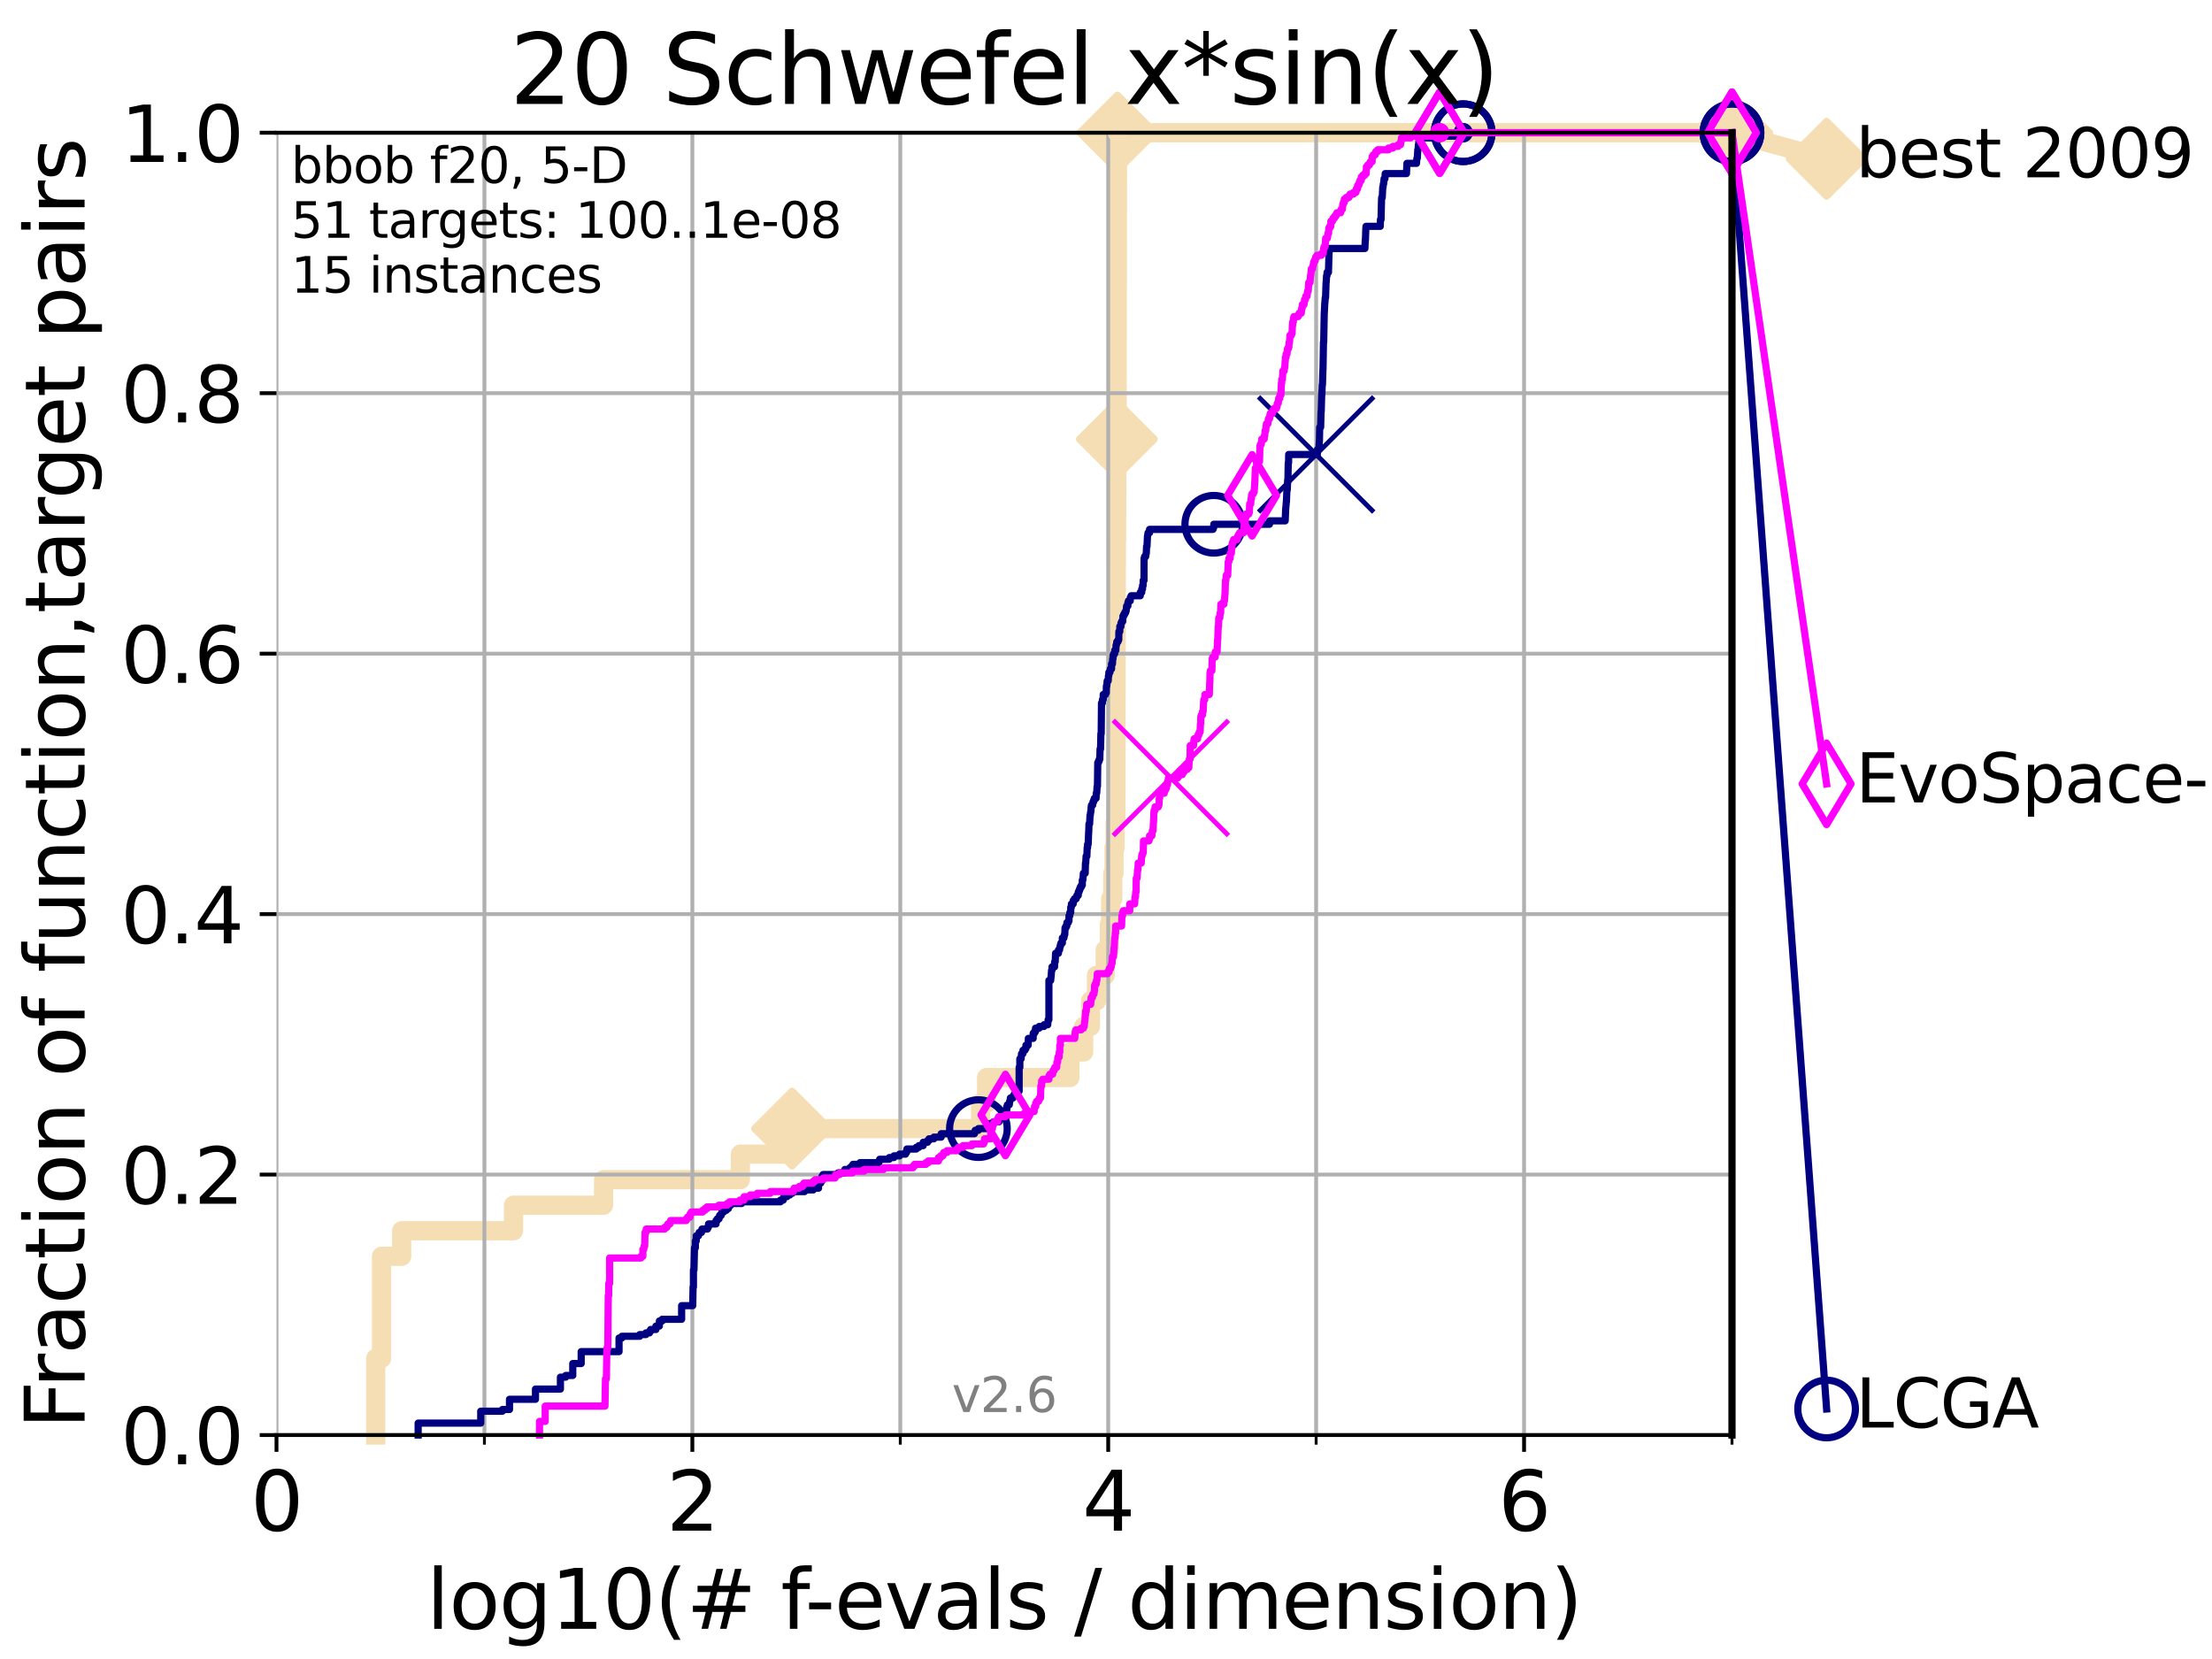 <?xml version="1.0" encoding="utf-8" standalone="no"?>
<!DOCTYPE svg PUBLIC "-//W3C//DTD SVG 1.1//EN"
  "http://www.w3.org/Graphics/SVG/1.1/DTD/svg11.dtd">
<svg xmlns:xlink="http://www.w3.org/1999/xlink" width="460.8pt" height="345.6pt" viewBox="0 0 460.8 345.6" xmlns="http://www.w3.org/2000/svg" version="1.1">
 <defs>
  <style type="text/css">*{stroke-linejoin: round; stroke-linecap: butt}</style>
 </defs>
 <g id="figure_1">
  <g id="patch_1">
   <path d="M 0 345.6 
L 460.8 345.6 
L 460.8 0 
L 0 0 
z
" style="fill: #ffffff"/>
  </g>
  <g id="axes_1">
   <g id="patch_2">
    <path d="M 57.6 298.944 
L 360.806 298.944 
L 360.806 27.648 
L 57.6 27.648 
z
" style="fill: #ffffff"/>
   </g>
   <g id="line2d_1">
    <path d="M 78.267 298.944 
L 78.267 282.985 
L 79.481 282.985 
L 79.481 261.707 
L 83.678 261.707 
L 83.678 256.388 
L 106.974 256.388 
L 106.974 251.068 
L 125.729 251.068 
L 125.729 245.749 
L 154.234 245.749 
L 154.234 240.429 
L 164.997 240.429 
L 164.997 235.11 
L 204.285 235.11 
L 204.285 229.79 
L 205.529 229.79 
L 205.529 224.471 
L 222.886 224.471 
L 222.886 219.151 
L 225.753 219.151 
L 225.753 213.832 
L 227.169 213.832 
L 227.169 208.512 
L 228.42 208.512 
L 228.42 203.192 
L 230.235 203.192 
L 230.235 197.873 
L 231.104 197.873 
L 231.104 192.553 
L 231.366 192.553 
L 231.366 187.234 
L 231.813 187.234 
L 231.813 181.914 
L 232.072 181.914 
L 232.072 176.595 
L 232.297 176.595 
L 232.297 171.275 
L 232.455 171.275 
L 232.455 165.956 
L 232.472 165.956 
L 232.472 160.636 
L 232.479 160.636 
L 232.479 155.317 
L 232.484 155.317 
L 232.484 149.997 
L 232.491 149.997 
L 232.491 144.678 
L 232.514 144.678 
L 232.514 139.358 
L 232.518 139.358 
L 232.518 134.039 
L 232.526 134.039 
L 232.526 128.719 
L 232.528 128.719 
L 232.528 123.4 
L 232.537 123.4 
L 232.537 118.08 
L 232.56 118.08 
L 232.56 112.76 
L 232.606 112.76 
L 232.606 107.441 
L 232.65 107.441 
L 232.65 102.121 
L 232.665 102.121 
L 232.665 96.802 
L 232.67 96.802 
L 232.67 91.482 
L 232.714 91.482 
L 232.714 86.163 
L 232.723 86.163 
L 232.723 80.843 
L 232.727 80.843 
L 232.727 75.524 
L 232.733 75.524 
L 232.733 70.204 
L 232.738 70.204 
L 232.738 64.885 
L 232.746 64.885 
L 232.746 59.565 
L 232.76 59.565 
L 232.76 54.246 
L 232.769 54.246 
L 232.769 48.926 
L 232.773 48.926 
L 232.773 43.607 
L 232.78 43.607 
L 232.78 38.287 
L 232.787 38.287 
L 232.787 32.968 
L 232.792 32.968 
L 232.792 27.648 
L 360.806 27.648 
" style="fill: none; stroke: #f5deb3; stroke-width: 4; stroke-linecap: square"/>
   </g>
   <g id="line2d_2">
    <defs>
     <path id="med2541aba1" d="M 0 7.778 
L 7.778 0 
L 0 -7.778 
L -7.778 0 
z
" style="stroke: #f5deb3; stroke-width: 1.5; stroke-linejoin: miter"/>
    </defs>
    <g>
     <use xlink:href="#med2541aba1" x="164.997" y="235.11" style="fill: #f5deb3; stroke: #f5deb3; stroke-width: 1.5; stroke-linejoin: miter"/>
     <use xlink:href="#med2541aba1" x="232.67" y="91.482" style="fill: #f5deb3; stroke: #f5deb3; stroke-width: 1.5; stroke-linejoin: miter"/>
     <use xlink:href="#med2541aba1" x="232.792" y="27.648" style="fill: #f5deb3; stroke: #f5deb3; stroke-width: 1.5; stroke-linejoin: miter"/>
     <use xlink:href="#med2541aba1" x="232.792" y="27.648" style="fill: #f5deb3; stroke: #f5deb3; stroke-width: 1.5; stroke-linejoin: miter"/>
     <use xlink:href="#med2541aba1" x="360.806" y="27.648" style="fill: #f5deb3; stroke: #f5deb3; stroke-width: 1.5; stroke-linejoin: miter"/>
    </g>
   </g>
   <g id="line2d_3">
    <path style="fill: none; stroke: #f5deb3; stroke-width: 4; stroke-linecap: square"/>
    <g/>
   </g>
   <g id="line2d_4">
    <path d="M 360.806 27.648 
L 380.515 33.074 
" style="fill: none; stroke: #f5deb3; stroke-width: 4; stroke-linecap: square"/>
    <g>
     <use xlink:href="#med2541aba1" x="360.806" y="27.648" style="fill: #f5deb3; stroke: #f5deb3; stroke-width: 1.5; stroke-linejoin: miter"/>
     <use xlink:href="#med2541aba1" x="380.515" y="33.074" style="fill: #f5deb3; stroke: #f5deb3; stroke-width: 1.5; stroke-linejoin: miter"/>
    </g>
   </g>
   <g id="matplotlib.axis_1">
    <g id="xtick_1">
     <g id="line2d_5">
      <path d="M 57.6 298.944 
L 57.6 27.648 
" clip-path="url(#p762f0e3408)" style="fill: none; stroke: #b0b0b0; stroke-width: 0.8; stroke-linecap: square"/>
     </g>
     <g id="line2d_6">
      <defs>
       <path id="m9a63559780" d="M 0 0 
L 0 3.5 
" style="stroke: #000000; stroke-width: 0.8"/>
      </defs>
      <g>
       <use xlink:href="#m9a63559780" x="57.6" y="298.944" style="stroke: #000000; stroke-width: 0.8"/>
      </g>
     </g>
     <g id="text_1">
      <!-- 0 -->
      <g transform="translate(52.192 318.861)scale(0.17 -0.17)">
       <defs>
        <path id="DejaVuSans-30" d="M 2034 4250 
Q 1547 4250 1301 3770 
Q 1056 3291 1056 2328 
Q 1056 1369 1301 889 
Q 1547 409 2034 409 
Q 2525 409 2770 889 
Q 3016 1369 3016 2328 
Q 3016 3291 2770 3770 
Q 2525 4250 2034 4250 
z
M 2034 4750 
Q 2819 4750 3233 4129 
Q 3647 3509 3647 2328 
Q 3647 1150 3233 529 
Q 2819 -91 2034 -91 
Q 1250 -91 836 529 
Q 422 1150 422 2328 
Q 422 3509 836 4129 
Q 1250 4750 2034 4750 
z
" transform="scale(0.016)"/>
       </defs>
       <use xlink:href="#DejaVuSans-30"/>
      </g>
     </g>
    </g>
    <g id="xtick_2">
     <g id="line2d_7">
      <path d="M 144.23 298.944 
L 144.23 27.648 
" clip-path="url(#p762f0e3408)" style="fill: none; stroke: #b0b0b0; stroke-width: 0.8; stroke-linecap: square"/>
     </g>
     <g id="line2d_8">
      <g>
       <use xlink:href="#m9a63559780" x="144.23" y="298.944" style="stroke: #000000; stroke-width: 0.8"/>
      </g>
     </g>
     <g id="text_2">
      <!-- 2 -->
      <g transform="translate(138.822 318.861)scale(0.17 -0.17)">
       <defs>
        <path id="DejaVuSans-32" d="M 1228 531 
L 3431 531 
L 3431 0 
L 469 0 
L 469 531 
Q 828 903 1448 1529 
Q 2069 2156 2228 2338 
Q 2531 2678 2651 2914 
Q 2772 3150 2772 3378 
Q 2772 3750 2511 3984 
Q 2250 4219 1831 4219 
Q 1534 4219 1204 4116 
Q 875 4013 500 3803 
L 500 4441 
Q 881 4594 1212 4672 
Q 1544 4750 1819 4750 
Q 2544 4750 2975 4387 
Q 3406 4025 3406 3419 
Q 3406 3131 3298 2873 
Q 3191 2616 2906 2266 
Q 2828 2175 2409 1742 
Q 1991 1309 1228 531 
z
" transform="scale(0.016)"/>
       </defs>
       <use xlink:href="#DejaVuSans-32"/>
      </g>
     </g>
    </g>
    <g id="xtick_3">
     <g id="line2d_9">
      <path d="M 230.861 298.944 
L 230.861 27.648 
" clip-path="url(#p762f0e3408)" style="fill: none; stroke: #b0b0b0; stroke-width: 0.8; stroke-linecap: square"/>
     </g>
     <g id="line2d_10">
      <g>
       <use xlink:href="#m9a63559780" x="230.861" y="298.944" style="stroke: #000000; stroke-width: 0.8"/>
      </g>
     </g>
     <g id="text_3">
      <!-- 4 -->
      <g transform="translate(225.453 318.861)scale(0.17 -0.17)">
       <defs>
        <path id="DejaVuSans-34" d="M 2419 4116 
L 825 1625 
L 2419 1625 
L 2419 4116 
z
M 2253 4666 
L 3047 4666 
L 3047 1625 
L 3713 1625 
L 3713 1100 
L 3047 1100 
L 3047 0 
L 2419 0 
L 2419 1100 
L 313 1100 
L 313 1709 
L 2253 4666 
z
" transform="scale(0.016)"/>
       </defs>
       <use xlink:href="#DejaVuSans-34"/>
      </g>
     </g>
    </g>
    <g id="xtick_4">
     <g id="line2d_11">
      <path d="M 317.491 298.944 
L 317.491 27.648 
" clip-path="url(#p762f0e3408)" style="fill: none; stroke: #b0b0b0; stroke-width: 0.8; stroke-linecap: square"/>
     </g>
     <g id="line2d_12">
      <g>
       <use xlink:href="#m9a63559780" x="317.491" y="298.944" style="stroke: #000000; stroke-width: 0.8"/>
      </g>
     </g>
     <g id="text_4">
      <!-- 6 -->
      <g transform="translate(312.083 318.861)scale(0.17 -0.17)">
       <defs>
        <path id="DejaVuSans-36" d="M 2113 2584 
Q 1688 2584 1439 2293 
Q 1191 2003 1191 1497 
Q 1191 994 1439 701 
Q 1688 409 2113 409 
Q 2538 409 2786 701 
Q 3034 994 3034 1497 
Q 3034 2003 2786 2293 
Q 2538 2584 2113 2584 
z
M 3366 4563 
L 3366 3988 
Q 3128 4100 2886 4159 
Q 2644 4219 2406 4219 
Q 1781 4219 1451 3797 
Q 1122 3375 1075 2522 
Q 1259 2794 1537 2939 
Q 1816 3084 2150 3084 
Q 2853 3084 3261 2657 
Q 3669 2231 3669 1497 
Q 3669 778 3244 343 
Q 2819 -91 2113 -91 
Q 1303 -91 875 529 
Q 447 1150 447 2328 
Q 447 3434 972 4092 
Q 1497 4750 2381 4750 
Q 2619 4750 2861 4703 
Q 3103 4656 3366 4563 
z
" transform="scale(0.016)"/>
       </defs>
       <use xlink:href="#DejaVuSans-36"/>
      </g>
     </g>
    </g>
    <g id="xtick_5">
     <g id="line2d_13">
      <path d="M 100.915 298.944 
L 100.915 27.648 
" clip-path="url(#p762f0e3408)" style="fill: none; stroke: #b0b0b0; stroke-width: 0.8; stroke-linecap: square"/>
     </g>
     <g id="line2d_14">
      <defs>
       <path id="mfac7ffefe7" d="M 0 0 
L 0 2 
" style="stroke: #000000; stroke-width: 0.6"/>
      </defs>
      <g>
       <use xlink:href="#mfac7ffefe7" x="100.915" y="298.944" style="stroke: #000000; stroke-width: 0.6"/>
      </g>
     </g>
    </g>
    <g id="xtick_6">
     <g id="line2d_15">
      <path d="M 187.546 298.944 
L 187.546 27.648 
" clip-path="url(#p762f0e3408)" style="fill: none; stroke: #b0b0b0; stroke-width: 0.8; stroke-linecap: square"/>
     </g>
     <g id="line2d_16">
      <g>
       <use xlink:href="#mfac7ffefe7" x="187.546" y="298.944" style="stroke: #000000; stroke-width: 0.6"/>
      </g>
     </g>
    </g>
    <g id="xtick_7">
     <g id="line2d_17">
      <path d="M 274.176 298.944 
L 274.176 27.648 
" clip-path="url(#p762f0e3408)" style="fill: none; stroke: #b0b0b0; stroke-width: 0.8; stroke-linecap: square"/>
     </g>
     <g id="line2d_18">
      <g>
       <use xlink:href="#mfac7ffefe7" x="274.176" y="298.944" style="stroke: #000000; stroke-width: 0.6"/>
      </g>
     </g>
    </g>
    <g id="xtick_8">
     <g id="line2d_19">
      <path d="M 360.806 298.944 
L 360.806 27.648 
" clip-path="url(#p762f0e3408)" style="fill: none; stroke: #b0b0b0; stroke-width: 0.8; stroke-linecap: square"/>
     </g>
     <g id="line2d_20">
      <g>
       <use xlink:href="#mfac7ffefe7" x="360.806" y="298.944" style="stroke: #000000; stroke-width: 0.6"/>
      </g>
     </g>
    </g>
    <g id="text_5">
     <!-- log10(# f-evals / dimension) -->
     <g transform="translate(88.823 339.314)scale(0.17 -0.17)">
      <defs>
       <path id="DejaVuSans-6c" d="M 603 4863 
L 1178 4863 
L 1178 0 
L 603 0 
L 603 4863 
z
" transform="scale(0.016)"/>
       <path id="DejaVuSans-6f" d="M 1959 3097 
Q 1497 3097 1228 2736 
Q 959 2375 959 1747 
Q 959 1119 1226 758 
Q 1494 397 1959 397 
Q 2419 397 2687 759 
Q 2956 1122 2956 1747 
Q 2956 2369 2687 2733 
Q 2419 3097 1959 3097 
z
M 1959 3584 
Q 2709 3584 3137 3096 
Q 3566 2609 3566 1747 
Q 3566 888 3137 398 
Q 2709 -91 1959 -91 
Q 1206 -91 779 398 
Q 353 888 353 1747 
Q 353 2609 779 3096 
Q 1206 3584 1959 3584 
z
" transform="scale(0.016)"/>
       <path id="DejaVuSans-67" d="M 2906 1791 
Q 2906 2416 2648 2759 
Q 2391 3103 1925 3103 
Q 1463 3103 1205 2759 
Q 947 2416 947 1791 
Q 947 1169 1205 825 
Q 1463 481 1925 481 
Q 2391 481 2648 825 
Q 2906 1169 2906 1791 
z
M 3481 434 
Q 3481 -459 3084 -895 
Q 2688 -1331 1869 -1331 
Q 1566 -1331 1297 -1286 
Q 1028 -1241 775 -1147 
L 775 -588 
Q 1028 -725 1275 -790 
Q 1522 -856 1778 -856 
Q 2344 -856 2625 -561 
Q 2906 -266 2906 331 
L 2906 616 
Q 2728 306 2450 153 
Q 2172 0 1784 0 
Q 1141 0 747 490 
Q 353 981 353 1791 
Q 353 2603 747 3093 
Q 1141 3584 1784 3584 
Q 2172 3584 2450 3431 
Q 2728 3278 2906 2969 
L 2906 3500 
L 3481 3500 
L 3481 434 
z
" transform="scale(0.016)"/>
       <path id="DejaVuSans-31" d="M 794 531 
L 1825 531 
L 1825 4091 
L 703 3866 
L 703 4441 
L 1819 4666 
L 2450 4666 
L 2450 531 
L 3481 531 
L 3481 0 
L 794 0 
L 794 531 
z
" transform="scale(0.016)"/>
       <path id="DejaVuSans-28" d="M 1984 4856 
Q 1566 4138 1362 3434 
Q 1159 2731 1159 2009 
Q 1159 1288 1364 580 
Q 1569 -128 1984 -844 
L 1484 -844 
Q 1016 -109 783 600 
Q 550 1309 550 2009 
Q 550 2706 781 3412 
Q 1013 4119 1484 4856 
L 1984 4856 
z
" transform="scale(0.016)"/>
       <path id="DejaVuSans-23" d="M 3272 2816 
L 2363 2816 
L 2100 1772 
L 3016 1772 
L 3272 2816 
z
M 2803 4594 
L 2478 3297 
L 3391 3297 
L 3719 4594 
L 4219 4594 
L 3897 3297 
L 4872 3297 
L 4872 2816 
L 3775 2816 
L 3519 1772 
L 4513 1772 
L 4513 1294 
L 3397 1294 
L 3072 0 
L 2572 0 
L 2894 1294 
L 1978 1294 
L 1656 0 
L 1153 0 
L 1478 1294 
L 494 1294 
L 494 1772 
L 1594 1772 
L 1856 2816 
L 850 2816 
L 850 3297 
L 1978 3297 
L 2297 4594 
L 2803 4594 
z
" transform="scale(0.016)"/>
       <path id="DejaVuSans-20" transform="scale(0.016)"/>
       <path id="DejaVuSans-66" d="M 2375 4863 
L 2375 4384 
L 1825 4384 
Q 1516 4384 1395 4259 
Q 1275 4134 1275 3809 
L 1275 3500 
L 2222 3500 
L 2222 3053 
L 1275 3053 
L 1275 0 
L 697 0 
L 697 3053 
L 147 3053 
L 147 3500 
L 697 3500 
L 697 3744 
Q 697 4328 969 4595 
Q 1241 4863 1831 4863 
L 2375 4863 
z
" transform="scale(0.016)"/>
       <path id="DejaVuSans-2d" d="M 313 2009 
L 1997 2009 
L 1997 1497 
L 313 1497 
L 313 2009 
z
" transform="scale(0.016)"/>
       <path id="DejaVuSans-65" d="M 3597 1894 
L 3597 1613 
L 953 1613 
Q 991 1019 1311 708 
Q 1631 397 2203 397 
Q 2534 397 2845 478 
Q 3156 559 3463 722 
L 3463 178 
Q 3153 47 2828 -22 
Q 2503 -91 2169 -91 
Q 1331 -91 842 396 
Q 353 884 353 1716 
Q 353 2575 817 3079 
Q 1281 3584 2069 3584 
Q 2775 3584 3186 3129 
Q 3597 2675 3597 1894 
z
M 3022 2063 
Q 3016 2534 2758 2815 
Q 2500 3097 2075 3097 
Q 1594 3097 1305 2825 
Q 1016 2553 972 2059 
L 3022 2063 
z
" transform="scale(0.016)"/>
       <path id="DejaVuSans-76" d="M 191 3500 
L 800 3500 
L 1894 563 
L 2988 3500 
L 3597 3500 
L 2284 0 
L 1503 0 
L 191 3500 
z
" transform="scale(0.016)"/>
       <path id="DejaVuSans-61" d="M 2194 1759 
Q 1497 1759 1228 1600 
Q 959 1441 959 1056 
Q 959 750 1161 570 
Q 1363 391 1709 391 
Q 2188 391 2477 730 
Q 2766 1069 2766 1631 
L 2766 1759 
L 2194 1759 
z
M 3341 1997 
L 3341 0 
L 2766 0 
L 2766 531 
Q 2569 213 2275 61 
Q 1981 -91 1556 -91 
Q 1019 -91 701 211 
Q 384 513 384 1019 
Q 384 1609 779 1909 
Q 1175 2209 1959 2209 
L 2766 2209 
L 2766 2266 
Q 2766 2663 2505 2880 
Q 2244 3097 1772 3097 
Q 1472 3097 1187 3025 
Q 903 2953 641 2809 
L 641 3341 
Q 956 3463 1253 3523 
Q 1550 3584 1831 3584 
Q 2591 3584 2966 3190 
Q 3341 2797 3341 1997 
z
" transform="scale(0.016)"/>
       <path id="DejaVuSans-73" d="M 2834 3397 
L 2834 2853 
Q 2591 2978 2328 3040 
Q 2066 3103 1784 3103 
Q 1356 3103 1142 2972 
Q 928 2841 928 2578 
Q 928 2378 1081 2264 
Q 1234 2150 1697 2047 
L 1894 2003 
Q 2506 1872 2764 1633 
Q 3022 1394 3022 966 
Q 3022 478 2636 193 
Q 2250 -91 1575 -91 
Q 1294 -91 989 -36 
Q 684 19 347 128 
L 347 722 
Q 666 556 975 473 
Q 1284 391 1588 391 
Q 1994 391 2212 530 
Q 2431 669 2431 922 
Q 2431 1156 2273 1281 
Q 2116 1406 1581 1522 
L 1381 1569 
Q 847 1681 609 1914 
Q 372 2147 372 2553 
Q 372 3047 722 3315 
Q 1072 3584 1716 3584 
Q 2034 3584 2315 3537 
Q 2597 3491 2834 3397 
z
" transform="scale(0.016)"/>
       <path id="DejaVuSans-2f" d="M 1625 4666 
L 2156 4666 
L 531 -594 
L 0 -594 
L 1625 4666 
z
" transform="scale(0.016)"/>
       <path id="DejaVuSans-64" d="M 2906 2969 
L 2906 4863 
L 3481 4863 
L 3481 0 
L 2906 0 
L 2906 525 
Q 2725 213 2448 61 
Q 2172 -91 1784 -91 
Q 1150 -91 751 415 
Q 353 922 353 1747 
Q 353 2572 751 3078 
Q 1150 3584 1784 3584 
Q 2172 3584 2448 3432 
Q 2725 3281 2906 2969 
z
M 947 1747 
Q 947 1113 1208 752 
Q 1469 391 1925 391 
Q 2381 391 2643 752 
Q 2906 1113 2906 1747 
Q 2906 2381 2643 2742 
Q 2381 3103 1925 3103 
Q 1469 3103 1208 2742 
Q 947 2381 947 1747 
z
" transform="scale(0.016)"/>
       <path id="DejaVuSans-69" d="M 603 3500 
L 1178 3500 
L 1178 0 
L 603 0 
L 603 3500 
z
M 603 4863 
L 1178 4863 
L 1178 4134 
L 603 4134 
L 603 4863 
z
" transform="scale(0.016)"/>
       <path id="DejaVuSans-6d" d="M 3328 2828 
Q 3544 3216 3844 3400 
Q 4144 3584 4550 3584 
Q 5097 3584 5394 3201 
Q 5691 2819 5691 2113 
L 5691 0 
L 5113 0 
L 5113 2094 
Q 5113 2597 4934 2840 
Q 4756 3084 4391 3084 
Q 3944 3084 3684 2787 
Q 3425 2491 3425 1978 
L 3425 0 
L 2847 0 
L 2847 2094 
Q 2847 2600 2669 2842 
Q 2491 3084 2119 3084 
Q 1678 3084 1418 2786 
Q 1159 2488 1159 1978 
L 1159 0 
L 581 0 
L 581 3500 
L 1159 3500 
L 1159 2956 
Q 1356 3278 1631 3431 
Q 1906 3584 2284 3584 
Q 2666 3584 2933 3390 
Q 3200 3197 3328 2828 
z
" transform="scale(0.016)"/>
       <path id="DejaVuSans-6e" d="M 3513 2113 
L 3513 0 
L 2938 0 
L 2938 2094 
Q 2938 2591 2744 2837 
Q 2550 3084 2163 3084 
Q 1697 3084 1428 2787 
Q 1159 2491 1159 1978 
L 1159 0 
L 581 0 
L 581 3500 
L 1159 3500 
L 1159 2956 
Q 1366 3272 1645 3428 
Q 1925 3584 2291 3584 
Q 2894 3584 3203 3211 
Q 3513 2838 3513 2113 
z
" transform="scale(0.016)"/>
       <path id="DejaVuSans-29" d="M 513 4856 
L 1013 4856 
Q 1481 4119 1714 3412 
Q 1947 2706 1947 2009 
Q 1947 1309 1714 600 
Q 1481 -109 1013 -844 
L 513 -844 
Q 928 -128 1133 580 
Q 1338 1288 1338 2009 
Q 1338 2731 1133 3434 
Q 928 4138 513 4856 
z
" transform="scale(0.016)"/>
      </defs>
      <use xlink:href="#DejaVuSans-6c"/>
      <use xlink:href="#DejaVuSans-6f" x="27.783"/>
      <use xlink:href="#DejaVuSans-67" x="88.965"/>
      <use xlink:href="#DejaVuSans-31" x="152.441"/>
      <use xlink:href="#DejaVuSans-30" x="216.064"/>
      <use xlink:href="#DejaVuSans-28" x="279.688"/>
      <use xlink:href="#DejaVuSans-23" x="318.701"/>
      <use xlink:href="#DejaVuSans-20" x="402.49"/>
      <use xlink:href="#DejaVuSans-66" x="434.277"/>
      <use xlink:href="#DejaVuSans-2d" x="463.982"/>
      <use xlink:href="#DejaVuSans-65" x="500.066"/>
      <use xlink:href="#DejaVuSans-76" x="561.59"/>
      <use xlink:href="#DejaVuSans-61" x="620.77"/>
      <use xlink:href="#DejaVuSans-6c" x="682.049"/>
      <use xlink:href="#DejaVuSans-73" x="709.832"/>
      <use xlink:href="#DejaVuSans-20" x="761.932"/>
      <use xlink:href="#DejaVuSans-2f" x="793.719"/>
      <use xlink:href="#DejaVuSans-20" x="827.41"/>
      <use xlink:href="#DejaVuSans-64" x="859.197"/>
      <use xlink:href="#DejaVuSans-69" x="922.674"/>
      <use xlink:href="#DejaVuSans-6d" x="950.457"/>
      <use xlink:href="#DejaVuSans-65" x="1047.869"/>
      <use xlink:href="#DejaVuSans-6e" x="1109.393"/>
      <use xlink:href="#DejaVuSans-73" x="1172.771"/>
      <use xlink:href="#DejaVuSans-69" x="1224.871"/>
      <use xlink:href="#DejaVuSans-6f" x="1252.654"/>
      <use xlink:href="#DejaVuSans-6e" x="1313.836"/>
      <use xlink:href="#DejaVuSans-29" x="1377.215"/>
     </g>
    </g>
   </g>
   <g id="matplotlib.axis_2">
    <g id="ytick_1">
     <g id="line2d_21">
      <path d="M 57.6 298.944 
L 360.806 298.944 
" clip-path="url(#p762f0e3408)" style="fill: none; stroke: #b0b0b0; stroke-width: 0.8; stroke-linecap: square"/>
     </g>
     <g id="line2d_22">
      <defs>
       <path id="m1407cda3b8" d="M 0 0 
L -3.5 0 
" style="stroke: #000000; stroke-width: 0.8"/>
      </defs>
      <g>
       <use xlink:href="#m1407cda3b8" x="57.6" y="298.944" style="stroke: #000000; stroke-width: 0.8"/>
      </g>
     </g>
     <g id="text_6">
      <!-- 0.0 -->
      <g transform="translate(25.155 305.023)scale(0.16 -0.16)">
       <defs>
        <path id="DejaVuSans-2e" d="M 684 794 
L 1344 794 
L 1344 0 
L 684 0 
L 684 794 
z
" transform="scale(0.016)"/>
       </defs>
       <use xlink:href="#DejaVuSans-30"/>
       <use xlink:href="#DejaVuSans-2e" x="63.623"/>
       <use xlink:href="#DejaVuSans-30" x="95.41"/>
      </g>
     </g>
    </g>
    <g id="ytick_2">
     <g id="line2d_23">
      <path d="M 57.6 244.685 
L 360.806 244.685 
" clip-path="url(#p762f0e3408)" style="fill: none; stroke: #b0b0b0; stroke-width: 0.8; stroke-linecap: square"/>
     </g>
     <g id="line2d_24">
      <g>
       <use xlink:href="#m1407cda3b8" x="57.6" y="244.685" style="stroke: #000000; stroke-width: 0.8"/>
      </g>
     </g>
     <g id="text_7">
      <!-- 0.2 -->
      <g transform="translate(25.155 250.764)scale(0.16 -0.16)">
       <use xlink:href="#DejaVuSans-30"/>
       <use xlink:href="#DejaVuSans-2e" x="63.623"/>
       <use xlink:href="#DejaVuSans-32" x="95.41"/>
      </g>
     </g>
    </g>
    <g id="ytick_3">
     <g id="line2d_25">
      <path d="M 57.6 190.426 
L 360.806 190.426 
" clip-path="url(#p762f0e3408)" style="fill: none; stroke: #b0b0b0; stroke-width: 0.8; stroke-linecap: square"/>
     </g>
     <g id="line2d_26">
      <g>
       <use xlink:href="#m1407cda3b8" x="57.6" y="190.426" style="stroke: #000000; stroke-width: 0.8"/>
      </g>
     </g>
     <g id="text_8">
      <!-- 0.4 -->
      <g transform="translate(25.155 196.504)scale(0.16 -0.16)">
       <use xlink:href="#DejaVuSans-30"/>
       <use xlink:href="#DejaVuSans-2e" x="63.623"/>
       <use xlink:href="#DejaVuSans-34" x="95.41"/>
      </g>
     </g>
    </g>
    <g id="ytick_4">
     <g id="line2d_27">
      <path d="M 57.6 136.166 
L 360.806 136.166 
" clip-path="url(#p762f0e3408)" style="fill: none; stroke: #b0b0b0; stroke-width: 0.8; stroke-linecap: square"/>
     </g>
     <g id="line2d_28">
      <g>
       <use xlink:href="#m1407cda3b8" x="57.6" y="136.166" style="stroke: #000000; stroke-width: 0.8"/>
      </g>
     </g>
     <g id="text_9">
      <!-- 0.6 -->
      <g transform="translate(25.155 142.245)scale(0.16 -0.16)">
       <use xlink:href="#DejaVuSans-30"/>
       <use xlink:href="#DejaVuSans-2e" x="63.623"/>
       <use xlink:href="#DejaVuSans-36" x="95.41"/>
      </g>
     </g>
    </g>
    <g id="ytick_5">
     <g id="line2d_29">
      <path d="M 57.6 81.907 
L 360.806 81.907 
" clip-path="url(#p762f0e3408)" style="fill: none; stroke: #b0b0b0; stroke-width: 0.8; stroke-linecap: square"/>
     </g>
     <g id="line2d_30">
      <g>
       <use xlink:href="#m1407cda3b8" x="57.6" y="81.907" style="stroke: #000000; stroke-width: 0.8"/>
      </g>
     </g>
     <g id="text_10">
      <!-- 0.8 -->
      <g transform="translate(25.155 87.986)scale(0.16 -0.16)">
       <defs>
        <path id="DejaVuSans-38" d="M 2034 2216 
Q 1584 2216 1326 1975 
Q 1069 1734 1069 1313 
Q 1069 891 1326 650 
Q 1584 409 2034 409 
Q 2484 409 2743 651 
Q 3003 894 3003 1313 
Q 3003 1734 2745 1975 
Q 2488 2216 2034 2216 
z
M 1403 2484 
Q 997 2584 770 2862 
Q 544 3141 544 3541 
Q 544 4100 942 4425 
Q 1341 4750 2034 4750 
Q 2731 4750 3128 4425 
Q 3525 4100 3525 3541 
Q 3525 3141 3298 2862 
Q 3072 2584 2669 2484 
Q 3125 2378 3379 2068 
Q 3634 1759 3634 1313 
Q 3634 634 3220 271 
Q 2806 -91 2034 -91 
Q 1263 -91 848 271 
Q 434 634 434 1313 
Q 434 1759 690 2068 
Q 947 2378 1403 2484 
z
M 1172 3481 
Q 1172 3119 1398 2916 
Q 1625 2713 2034 2713 
Q 2441 2713 2670 2916 
Q 2900 3119 2900 3481 
Q 2900 3844 2670 4047 
Q 2441 4250 2034 4250 
Q 1625 4250 1398 4047 
Q 1172 3844 1172 3481 
z
" transform="scale(0.016)"/>
       </defs>
       <use xlink:href="#DejaVuSans-30"/>
       <use xlink:href="#DejaVuSans-2e" x="63.623"/>
       <use xlink:href="#DejaVuSans-38" x="95.41"/>
      </g>
     </g>
    </g>
    <g id="ytick_6">
     <g id="line2d_31">
      <path d="M 57.6 27.648 
L 360.806 27.648 
" clip-path="url(#p762f0e3408)" style="fill: none; stroke: #b0b0b0; stroke-width: 0.8; stroke-linecap: square"/>
     </g>
     <g id="line2d_32">
      <g>
       <use xlink:href="#m1407cda3b8" x="57.6" y="27.648" style="stroke: #000000; stroke-width: 0.8"/>
      </g>
     </g>
     <g id="text_11">
      <!-- 1.0 -->
      <g transform="translate(25.155 33.727)scale(0.16 -0.16)">
       <use xlink:href="#DejaVuSans-31"/>
       <use xlink:href="#DejaVuSans-2e" x="63.623"/>
       <use xlink:href="#DejaVuSans-30" x="95.41"/>
      </g>
     </g>
    </g>
    <g id="text_12">
     <!-- Fraction of function,target pairs -->
     <g transform="translate(17.62 297.681)rotate(-90)scale(0.17 -0.17)">
      <defs>
       <path id="DejaVuSans-46" d="M 628 4666 
L 3309 4666 
L 3309 4134 
L 1259 4134 
L 1259 2759 
L 3109 2759 
L 3109 2228 
L 1259 2228 
L 1259 0 
L 628 0 
L 628 4666 
z
" transform="scale(0.016)"/>
       <path id="DejaVuSans-72" d="M 2631 2963 
Q 2534 3019 2420 3045 
Q 2306 3072 2169 3072 
Q 1681 3072 1420 2755 
Q 1159 2438 1159 1844 
L 1159 0 
L 581 0 
L 581 3500 
L 1159 3500 
L 1159 2956 
Q 1341 3275 1631 3429 
Q 1922 3584 2338 3584 
Q 2397 3584 2469 3576 
Q 2541 3569 2628 3553 
L 2631 2963 
z
" transform="scale(0.016)"/>
       <path id="DejaVuSans-63" d="M 3122 3366 
L 3122 2828 
Q 2878 2963 2633 3030 
Q 2388 3097 2138 3097 
Q 1578 3097 1268 2742 
Q 959 2388 959 1747 
Q 959 1106 1268 751 
Q 1578 397 2138 397 
Q 2388 397 2633 464 
Q 2878 531 3122 666 
L 3122 134 
Q 2881 22 2623 -34 
Q 2366 -91 2075 -91 
Q 1284 -91 818 406 
Q 353 903 353 1747 
Q 353 2603 823 3093 
Q 1294 3584 2113 3584 
Q 2378 3584 2631 3529 
Q 2884 3475 3122 3366 
z
" transform="scale(0.016)"/>
       <path id="DejaVuSans-74" d="M 1172 4494 
L 1172 3500 
L 2356 3500 
L 2356 3053 
L 1172 3053 
L 1172 1153 
Q 1172 725 1289 603 
Q 1406 481 1766 481 
L 2356 481 
L 2356 0 
L 1766 0 
Q 1100 0 847 248 
Q 594 497 594 1153 
L 594 3053 
L 172 3053 
L 172 3500 
L 594 3500 
L 594 4494 
L 1172 4494 
z
" transform="scale(0.016)"/>
       <path id="DejaVuSans-75" d="M 544 1381 
L 544 3500 
L 1119 3500 
L 1119 1403 
Q 1119 906 1312 657 
Q 1506 409 1894 409 
Q 2359 409 2629 706 
Q 2900 1003 2900 1516 
L 2900 3500 
L 3475 3500 
L 3475 0 
L 2900 0 
L 2900 538 
Q 2691 219 2414 64 
Q 2138 -91 1772 -91 
Q 1169 -91 856 284 
Q 544 659 544 1381 
z
M 1991 3584 
L 1991 3584 
z
" transform="scale(0.016)"/>
       <path id="DejaVuSans-2c" d="M 750 794 
L 1409 794 
L 1409 256 
L 897 -744 
L 494 -744 
L 750 256 
L 750 794 
z
" transform="scale(0.016)"/>
       <path id="DejaVuSans-70" d="M 1159 525 
L 1159 -1331 
L 581 -1331 
L 581 3500 
L 1159 3500 
L 1159 2969 
Q 1341 3281 1617 3432 
Q 1894 3584 2278 3584 
Q 2916 3584 3314 3078 
Q 3713 2572 3713 1747 
Q 3713 922 3314 415 
Q 2916 -91 2278 -91 
Q 1894 -91 1617 61 
Q 1341 213 1159 525 
z
M 3116 1747 
Q 3116 2381 2855 2742 
Q 2594 3103 2138 3103 
Q 1681 3103 1420 2742 
Q 1159 2381 1159 1747 
Q 1159 1113 1420 752 
Q 1681 391 2138 391 
Q 2594 391 2855 752 
Q 3116 1113 3116 1747 
z
" transform="scale(0.016)"/>
      </defs>
      <use xlink:href="#DejaVuSans-46"/>
      <use xlink:href="#DejaVuSans-72" x="50.27"/>
      <use xlink:href="#DejaVuSans-61" x="91.383"/>
      <use xlink:href="#DejaVuSans-63" x="152.662"/>
      <use xlink:href="#DejaVuSans-74" x="207.643"/>
      <use xlink:href="#DejaVuSans-69" x="246.852"/>
      <use xlink:href="#DejaVuSans-6f" x="274.635"/>
      <use xlink:href="#DejaVuSans-6e" x="335.816"/>
      <use xlink:href="#DejaVuSans-20" x="399.195"/>
      <use xlink:href="#DejaVuSans-6f" x="430.982"/>
      <use xlink:href="#DejaVuSans-66" x="492.164"/>
      <use xlink:href="#DejaVuSans-20" x="527.369"/>
      <use xlink:href="#DejaVuSans-66" x="559.156"/>
      <use xlink:href="#DejaVuSans-75" x="594.361"/>
      <use xlink:href="#DejaVuSans-6e" x="657.74"/>
      <use xlink:href="#DejaVuSans-63" x="721.119"/>
      <use xlink:href="#DejaVuSans-74" x="776.1"/>
      <use xlink:href="#DejaVuSans-69" x="815.309"/>
      <use xlink:href="#DejaVuSans-6f" x="843.092"/>
      <use xlink:href="#DejaVuSans-6e" x="904.273"/>
      <use xlink:href="#DejaVuSans-2c" x="967.652"/>
      <use xlink:href="#DejaVuSans-74" x="999.439"/>
      <use xlink:href="#DejaVuSans-61" x="1038.648"/>
      <use xlink:href="#DejaVuSans-72" x="1099.928"/>
      <use xlink:href="#DejaVuSans-67" x="1139.291"/>
      <use xlink:href="#DejaVuSans-65" x="1202.768"/>
      <use xlink:href="#DejaVuSans-74" x="1264.291"/>
      <use xlink:href="#DejaVuSans-20" x="1303.5"/>
      <use xlink:href="#DejaVuSans-70" x="1335.287"/>
      <use xlink:href="#DejaVuSans-61" x="1398.764"/>
      <use xlink:href="#DejaVuSans-69" x="1460.043"/>
      <use xlink:href="#DejaVuSans-72" x="1487.826"/>
      <use xlink:href="#DejaVuSans-73" x="1528.939"/>
     </g>
    </g>
   </g>
   <g id="line2d_33">
    <defs>
     <path id="m7ea11d72ef" d="M 0 1.5 
C 0.398 1.5 0.779 1.342 1.061 1.061 
C 1.342 0.779 1.5 0.398 1.5 0 
C 1.5 -0.398 1.342 -0.779 1.061 -1.061 
C 0.779 -1.342 0.398 -1.5 0 -1.5 
C -0.398 -1.5 -0.779 -1.342 -1.061 -1.061 
C -1.342 -0.779 -1.5 -0.398 -1.5 0 
C -1.5 0.398 -1.342 0.779 -1.061 1.061 
C -0.779 1.342 -0.398 1.5 0 1.5 
z
" style="stroke: #f5deb3"/>
    </defs>
    <g>
     <use xlink:href="#m7ea11d72ef" x="232.792" y="27.648" style="fill: #f5deb3; stroke: #f5deb3"/>
     <use xlink:href="#m7ea11d72ef" x="232.792" y="27.648" style="fill: #f5deb3; stroke: #f5deb3"/>
    </g>
   </g>
   <g id="line2d_34">
    <defs>
     <path id="mcf22903787" d="M 0 1.5 
C 0.398 1.5 0.779 1.342 1.061 1.061 
C 1.342 0.779 1.5 0.398 1.5 0 
C 1.5 -0.398 1.342 -0.779 1.061 -1.061 
C 0.779 -1.342 0.398 -1.5 0 -1.5 
C -0.398 -1.5 -0.779 -1.342 -1.061 -1.061 
C -1.342 -0.779 -1.5 -0.398 -1.5 0 
C -1.5 0.398 -1.342 0.779 -1.061 1.061 
C -0.779 1.342 -0.398 1.5 0 1.5 
z
" style="stroke: #000080"/>
    </defs>
    <g>
     <use xlink:href="#mcf22903787" x="304.802" y="27.648" style="fill: #000080; stroke: #000080"/>
     <use xlink:href="#mcf22903787" x="304.802" y="27.648" style="fill: #000080; stroke: #000080"/>
    </g>
   </g>
   <g id="line2d_35">
    <path d="M 87.108 298.944 
L 87.108 296.462 
L 100.147 296.462 
L 100.147 293.979 
L 104.656 293.979 
L 104.656 293.624 
L 106.138 293.624 
L 106.138 291.497 
L 111.55 291.497 
L 111.55 289.369 
L 116.746 289.369 
L 116.746 286.886 
L 117.849 286.886 
L 117.849 286.532 
L 119.319 286.532 
L 119.319 284.049 
L 121.073 284.049 
L 121.073 281.567 
L 128.957 281.567 
L 128.957 278.73 
L 129.541 278.73 
L 129.541 278.375 
L 133.256 278.375 
L 133.256 278.021 
L 134.558 278.021 
L 134.558 277.666 
L 135.298 277.666 
L 135.298 277.311 
L 135.539 277.311 
L 135.539 276.957 
L 136.641 276.957 
L 136.641 276.247 
L 137.359 276.247 
L 137.359 275.183 
L 137.946 275.183 
L 137.946 274.829 
L 141.996 274.829 
L 141.996 271.992 
L 144.305 271.992 
L 144.38 268.091 
L 144.455 268.091 
L 144.455 264.544 
L 144.566 264.544 
L 144.677 259.934 
L 144.859 259.934 
L 144.859 258.516 
L 145.04 258.516 
L 145.04 257.452 
L 145.503 257.452 
L 145.503 257.097 
L 145.643 257.097 
L 145.643 256.742 
L 146.126 256.742 
L 146.227 256.033 
L 147.376 256.033 
L 147.376 255.678 
L 147.566 255.678 
L 147.597 254.969 
L 149.166 254.969 
L 149.166 254.26 
L 149.425 254.26 
L 149.425 253.905 
L 149.792 253.905 
L 149.792 253.551 
L 149.904 253.551 
L 149.904 253.196 
L 150.235 253.196 
L 150.235 252.841 
L 150.371 252.841 
L 150.371 252.487 
L 150.747 252.487 
L 150.747 252.132 
L 151.298 252.132 
L 151.298 251.778 
L 151.732 251.778 
L 151.732 251.423 
L 151.883 251.423 
L 151.883 251.068 
L 152.23 251.068 
L 152.23 250.714 
L 154.498 250.714 
L 154.498 250.359 
L 162.578 250.359 
L 162.578 250.004 
L 163.164 250.004 
L 163.164 249.65 
L 163.288 249.65 
L 163.288 249.295 
L 163.932 249.295 
L 163.932 248.94 
L 164.53 248.94 
L 164.53 248.586 
L 165.047 248.586 
L 165.047 248.231 
L 167.613 248.231 
L 167.613 247.877 
L 169.423 247.877 
L 169.423 247.522 
L 170.515 247.522 
L 170.515 246.458 
L 170.974 246.458 
L 170.974 246.103 
L 171.173 246.103 
L 171.227 245.039 
L 171.449 245.039 
L 171.449 244.685 
L 174.582 244.685 
L 174.582 244.33 
L 175.996 244.33 
L 175.996 243.621 
L 177.024 243.621 
L 177.024 243.266 
L 177.421 243.266 
L 177.421 242.912 
L 177.684 242.912 
L 177.684 242.557 
L 179.144 242.557 
L 179.144 242.202 
L 183.092 242.202 
L 183.092 241.848 
L 183.249 241.848 
L 183.249 241.493 
L 185.252 241.493 
L 185.252 241.138 
L 186.225 241.138 
L 186.225 240.784 
L 187.379 240.784 
L 187.379 240.429 
L 188.638 240.429 
L 188.638 240.075 
L 188.864 240.075 
L 188.917 239.365 
L 190.868 239.365 
L 190.868 239.011 
L 191.415 239.011 
L 191.415 238.656 
L 192.321 238.656 
L 192.321 237.947 
L 193.233 237.947 
L 193.233 237.592 
L 193.528 237.592 
L 193.528 237.237 
L 194.538 237.237 
L 194.538 236.883 
L 196.062 236.883 
L 196.062 236.174 
L 203.003 236.174 
L 203.003 235.819 
L 203.155 235.819 
L 203.155 235.464 
L 203.822 235.464 
L 203.822 235.11 
L 205.752 235.11 
L 205.752 234.755 
L 206.232 234.755 
L 206.232 234.046 
L 206.948 234.046 
L 206.948 233.691 
L 208.114 233.691 
L 208.114 232.982 
L 208.495 232.982 
L 208.495 232.627 
L 208.74 232.627 
L 208.74 232.273 
L 209.123 232.273 
L 209.123 231.563 
L 209.467 231.563 
L 209.467 231.209 
L 209.738 231.209 
L 209.738 230.499 
L 209.86 230.499 
L 209.86 230.145 
L 210.251 230.145 
L 210.327 229.435 
L 210.388 229.435 
L 210.484 228.726 
L 211.032 228.726 
L 211.032 228.372 
L 211.237 228.372 
L 211.237 228.017 
L 211.597 228.017 
L 211.654 227.308 
L 212.304 227.308 
L 212.306 222.343 
L 212.451 222.343 
L 212.451 220.57 
L 212.715 220.57 
L 212.803 219.506 
L 213.083 219.506 
L 213.105 218.796 
L 213.514 218.796 
L 213.514 218.442 
L 213.728 218.442 
L 213.728 217.733 
L 214.184 217.733 
L 214.225 216.314 
L 215.23 216.314 
L 215.23 215.25 
L 215.493 215.25 
L 215.493 214.895 
L 215.719 214.895 
L 215.719 214.186 
L 216.477 214.186 
L 216.477 213.832 
L 217.481 213.832 
L 217.481 213.477 
L 218.261 213.477 
L 218.344 212.413 
L 218.507 212.413 
L 218.507 204.256 
L 218.872 204.256 
L 218.983 203.192 
L 218.984 203.192 
L 219.06 202.129 
L 219.145 202.129 
L 219.158 201.419 
L 219.681 201.419 
L 219.705 200.355 
L 219.818 200.355 
L 219.901 198.582 
L 220.495 198.582 
L 220.506 197.873 
L 220.72 197.873 
L 220.828 197.164 
L 220.899 197.164 
L 220.899 196.809 
L 221.014 196.809 
L 221.014 196.454 
L 221.306 196.454 
L 221.306 195.39 
L 221.632 195.39 
L 221.741 194.681 
L 221.815 194.681 
L 221.87 193.263 
L 222.063 193.263 
L 222.063 192.908 
L 222.239 192.908 
L 222.253 192.199 
L 222.543 192.199 
L 222.543 191.844 
L 222.69 191.844 
L 222.69 190.78 
L 222.857 190.78 
L 222.875 190.071 
L 223.053 190.071 
L 223.054 189.007 
L 223.175 189.007 
L 223.2 188.298 
L 223.562 188.298 
L 223.589 187.589 
L 223.811 187.589 
L 223.811 187.234 
L 224.186 187.234 
L 224.186 186.879 
L 224.337 186.879 
L 224.337 186.525 
L 224.619 186.525 
L 224.619 185.815 
L 224.788 185.815 
L 224.788 185.461 
L 224.92 185.461 
L 224.92 185.106 
L 225.059 185.106 
L 225.059 184.751 
L 225.274 184.751 
L 225.274 184.397 
L 225.462 184.397 
L 225.465 183.333 
L 225.577 183.333 
L 225.687 181.914 
L 226.062 181.914 
L 226.119 179.787 
L 226.179 179.787 
L 226.255 178.368 
L 226.417 178.368 
L 226.478 176.595 
L 226.564 176.595 
L 226.564 175.886 
L 226.684 175.886 
L 226.784 173.403 
L 226.802 173.403 
L 226.857 171.63 
L 226.989 171.63 
L 227.069 169.857 
L 227.127 169.857 
L 227.198 169.147 
L 227.241 169.147 
L 227.309 168.084 
L 227.367 168.084 
L 227.367 167.729 
L 227.619 167.729 
L 227.694 167.02 
L 227.841 167.02 
L 227.841 166.665 
L 227.972 166.665 
L 227.972 166.31 
L 228.332 166.31 
L 228.374 165.246 
L 228.457 165.246 
L 228.547 163.828 
L 228.619 163.828 
L 228.683 158.863 
L 228.842 158.863 
L 228.842 158.508 
L 228.995 158.508 
L 228.995 158.154 
L 229.109 158.154 
L 229.163 156.026 
L 229.265 156.026 
L 229.335 152.834 
L 229.399 152.834 
L 229.46 146.451 
L 229.65 146.451 
L 229.657 145.742 
L 229.818 145.742 
L 229.818 144.678 
L 230.282 144.678 
L 230.282 144.323 
L 230.454 144.323 
L 230.48 142.904 
L 230.57 142.904 
L 230.642 141.841 
L 230.859 141.841 
L 230.912 140.777 
L 230.984 140.777 
L 230.995 140.067 
L 231.224 140.067 
L 231.29 139.358 
L 231.554 139.358 
L 231.56 138.294 
L 231.747 138.294 
L 231.797 137.23 
L 231.869 137.23 
L 231.869 136.521 
L 232.016 136.521 
L 232.016 136.166 
L 232.211 136.166 
L 232.224 135.457 
L 232.455 135.457 
L 232.497 134.393 
L 232.572 134.393 
L 232.651 133.684 
L 232.9 133.684 
L 232.9 133.329 
L 233.051 133.329 
L 233.086 131.556 
L 233.274 131.556 
L 233.274 130.492 
L 233.516 130.492 
L 233.516 129.783 
L 233.672 129.783 
L 233.672 129.428 
L 233.895 129.428 
L 233.922 128.364 
L 234.082 128.364 
L 234.082 128.01 
L 234.274 128.01 
L 234.274 127.655 
L 234.476 127.655 
L 234.476 127.301 
L 234.599 127.301 
L 234.697 126.237 
L 234.956 126.237 
L 234.956 125.527 
L 235.069 125.527 
L 235.069 125.173 
L 235.448 125.173 
L 235.464 124.463 
L 235.637 124.463 
L 235.637 124.109 
L 237.541 124.109 
L 237.541 123.4 
L 237.846 123.4 
L 237.846 122.69 
L 238.01 122.69 
L 238.014 121.981 
L 238.136 121.981 
L 238.142 120.917 
L 238.317 120.917 
L 238.332 116.307 
L 238.431 116.307 
L 238.431 115.952 
L 238.659 115.952 
L 238.766 115.243 
L 238.797 115.243 
L 238.848 113.824 
L 238.94 113.824 
L 239.039 111.697 
L 239.055 111.697 
L 239.161 110.987 
L 239.469 110.987 
L 239.47 110.278 
L 252.69 110.278 
L 252.69 109.923 
L 252.834 109.923 
L 252.851 109.214 
L 264.454 109.214 
L 264.485 108.505 
L 267.727 108.505 
L 267.829 106.022 
L 267.843 106.022 
L 267.954 104.604 
L 267.979 104.604 
L 268.085 102.121 
L 268.152 102.121 
L 268.25 99.994 
L 268.301 99.994 
L 268.362 96.447 
L 268.433 96.447 
L 268.456 94.674 
L 274.417 94.674 
L 274.47 93.61 
L 274.74 93.61 
L 274.842 91.837 
L 274.865 91.837 
L 274.918 89 
L 275.115 89 
L 275.197 85.808 
L 275.231 85.808 
L 275.33 82.262 
L 275.357 82.262 
L 275.451 80.134 
L 275.491 80.134 
L 275.591 76.942 
L 275.606 76.942 
L 275.702 71.268 
L 275.753 71.268 
L 275.863 65.239 
L 275.876 65.239 
L 275.981 63.112 
L 276.002 63.112 
L 276.063 62.048 
L 276.139 62.048 
L 276.243 58.856 
L 276.266 58.856 
L 276.352 57.437 
L 276.435 57.437 
L 276.457 56.728 
L 276.744 56.728 
L 276.852 52.827 
L 276.865 52.827 
L 276.936 51.763 
L 284.332 51.763 
L 284.413 49.99 
L 284.443 49.99 
L 284.532 47.508 
L 284.562 47.508 
L 284.562 47.153 
L 287.529 47.153 
L 287.577 45.734 
L 287.697 45.734 
L 287.801 41.479 
L 287.831 41.479 
L 287.831 41.124 
L 287.949 41.124 
L 288.053 38.996 
L 288.114 38.996 
L 288.179 38.287 
L 288.243 38.287 
L 288.33 37.223 
L 288.511 37.223 
L 288.564 36.159 
L 292.995 36.159 
L 293.088 34.031 
L 295.077 34.031 
L 295.165 32.968 
L 295.255 32.968 
L 295.353 31.194 
L 295.411 31.194 
L 295.482 30.13 
L 295.534 30.13 
L 295.588 29.421 
L 295.793 29.421 
L 295.808 28.712 
L 300.458 28.712 
L 300.458 28.357 
L 304.797 28.357 
L 304.802 27.648 
L 360.806 27.648 
L 360.806 27.648 
" style="fill: none; stroke: #000080; stroke-width: 1.5; stroke-linecap: square"/>
   </g>
   <g id="line2d_36">
    <defs>
     <path id="m20ef01fcc1" d="M 0 6 
C 1.591 6 3.117 5.368 4.243 4.243 
C 5.368 3.117 6 1.591 6 0 
C 6 -1.591 5.368 -3.117 4.243 -4.243 
C 3.117 -5.368 1.591 -6 0 -6 
C -1.591 -6 -3.117 -5.368 -4.243 -4.243 
C -5.368 -3.117 -6 -1.591 -6 0 
C -6 1.591 -5.368 3.117 -4.243 4.243 
C -3.117 5.368 -1.591 6 0 6 
z
" style="stroke: #000080; stroke-width: 1.5"/>
    </defs>
    <g>
     <use xlink:href="#m20ef01fcc1" x="203.822" y="235.11" style="fill-opacity: 0; stroke: #000080; stroke-width: 1.5"/>
     <use xlink:href="#m20ef01fcc1" x="252.851" y="109.214" style="fill-opacity: 0; stroke: #000080; stroke-width: 1.5"/>
     <use xlink:href="#m20ef01fcc1" x="304.802" y="27.648" style="fill-opacity: 0; stroke: #000080; stroke-width: 1.5"/>
     <use xlink:href="#m20ef01fcc1" x="304.802" y="27.648" style="fill-opacity: 0; stroke: #000080; stroke-width: 1.5"/>
     <use xlink:href="#m20ef01fcc1" x="360.806" y="27.648" style="fill-opacity: 0; stroke: #000080; stroke-width: 1.5"/>
    </g>
   </g>
   <g id="line2d_37">
    <path style="fill: none; stroke: #000080; stroke-width: 1.5; stroke-linecap: square"/>
    <g/>
   </g>
   <g id="line2d_38">
    <path d="M 274.176 94.674 
" clip-path="url(#p762f0e3408)" style="fill: none; stroke: #000080; stroke-width: 1.5; stroke-linecap: square"/>
    <defs>
     <path id="mfca9915067" d="M -12 12 
L 12 -12 
M -12 -12 
L 12 12 
" style="stroke: #000080"/>
    </defs>
    <g clip-path="url(#p762f0e3408)">
     <use xlink:href="#mfca9915067" x="274.176" y="94.674" style="fill: #000080; stroke: #000080"/>
    </g>
   </g>
   <g id="line2d_39">
    <defs>
     <path id="m23c18d13d5" d="M 0 1.5 
C 0.398 1.5 0.779 1.342 1.061 1.061 
C 1.342 0.779 1.5 0.398 1.5 0 
C 1.5 -0.398 1.342 -0.779 1.061 -1.061 
C 0.779 -1.342 0.398 -1.5 0 -1.5 
C -0.398 -1.5 -0.779 -1.342 -1.061 -1.061 
C -1.342 -0.779 -1.5 -0.398 -1.5 0 
C -1.5 0.398 -1.342 0.779 -1.061 1.061 
C -0.779 1.342 -0.398 1.5 0 1.5 
z
" style="stroke: #ff00ff"/>
    </defs>
    <g>
     <use xlink:href="#m23c18d13d5" x="299.912" y="27.648" style="fill: #ff00ff; stroke: #ff00ff"/>
     <use xlink:href="#m23c18d13d5" x="299.912" y="27.648" style="fill: #ff00ff; stroke: #ff00ff"/>
    </g>
   </g>
   <g id="line2d_40">
    <path d="M 112.386 298.944 
L 112.386 296.107 
L 113.574 296.107 
L 113.574 292.915 
L 126.029 292.915 
L 126.127 287.241 
L 126.323 287.241 
L 126.421 280.858 
L 126.614 280.858 
L 126.709 269.864 
L 126.804 269.864 
L 126.804 267.381 
L 126.994 267.381 
L 126.994 262.062 
L 133.524 262.062 
L 133.524 261.707 
L 133.918 261.707 
L 133.918 260.289 
L 134.113 260.289 
L 134.177 259.579 
L 134.305 259.579 
L 134.368 256.742 
L 134.558 256.742 
L 134.621 256.033 
L 138.464 256.033 
L 138.464 255.678 
L 138.919 255.678 
L 138.919 255.324 
L 139.117 255.324 
L 139.117 254.969 
L 139.556 254.969 
L 139.556 254.615 
L 139.701 254.615 
L 139.701 254.26 
L 142.946 254.26 
L 142.946 253.905 
L 143.226 253.905 
L 143.226 253.551 
L 143.735 253.551 
L 143.773 252.841 
L 144.003 252.841 
L 144.003 252.487 
L 146.362 252.487 
L 146.362 252.132 
L 146.827 252.132 
L 146.827 251.778 
L 147.28 251.778 
L 147.28 251.423 
L 149.736 251.423 
L 149.736 251.068 
L 151.478 251.068 
L 151.478 250.714 
L 151.983 250.714 
L 151.983 250.359 
L 154.124 250.359 
L 154.124 250.004 
L 154.993 250.004 
L 155.014 249.295 
L 156.285 249.295 
L 156.285 248.94 
L 157.771 248.94 
L 157.771 248.586 
L 160.447 248.586 
L 160.447 248.231 
L 165.27 248.231 
L 165.27 247.877 
L 165.429 247.877 
L 165.429 247.522 
L 166.484 247.522 
L 166.484 247.167 
L 167.207 247.167 
L 167.207 246.813 
L 167.482 246.813 
L 167.482 246.458 
L 169.364 246.458 
L 169.364 246.103 
L 169.794 246.103 
L 169.794 245.749 
L 171.52 245.749 
L 171.52 245.394 
L 173.964 245.394 
L 173.964 245.039 
L 174.08 245.039 
L 174.08 244.685 
L 174.916 244.685 
L 174.916 244.33 
L 177.594 244.33 
L 177.594 243.976 
L 180.018 243.976 
L 180.018 243.621 
L 184.059 243.621 
L 184.059 243.266 
L 190.201 243.266 
L 190.201 242.912 
L 190.509 242.912 
L 190.509 242.557 
L 192.879 242.557 
L 192.879 242.202 
L 193.38 242.202 
L 193.38 241.848 
L 195.506 241.848 
L 195.506 241.138 
L 195.961 241.138 
L 195.961 240.784 
L 196.408 240.784 
L 196.408 240.429 
L 196.607 240.429 
L 196.607 240.075 
L 197.278 240.075 
L 197.278 239.72 
L 199.331 239.72 
L 199.331 239.365 
L 199.632 239.365 
L 199.632 239.011 
L 200.619 239.011 
L 200.619 238.656 
L 202.483 238.656 
L 202.483 238.301 
L 204.893 238.301 
L 204.893 237.947 
L 205.062 237.947 
L 205.09 237.237 
L 206.377 237.237 
L 206.408 235.11 
L 206.728 235.11 
L 206.773 234.4 
L 206.922 234.4 
L 206.922 234.046 
L 207.107 234.046 
L 207.107 233.691 
L 207.855 233.691 
L 207.868 232.982 
L 208.026 232.982 
L 208.026 232.627 
L 209.451 232.627 
L 209.451 232.273 
L 213.369 232.273 
L 213.369 231.918 
L 214.105 231.918 
L 214.105 231.563 
L 215.429 231.563 
L 215.514 230.499 
L 215.768 230.499 
L 215.773 229.79 
L 215.938 229.79 
L 215.938 229.435 
L 216.352 229.435 
L 216.352 229.081 
L 216.511 229.081 
L 216.511 228.726 
L 216.754 228.726 
L 216.828 226.244 
L 216.986 226.244 
L 216.986 225.18 
L 217.221 225.18 
L 217.221 224.825 
L 218.518 224.825 
L 218.518 224.116 
L 218.733 224.116 
L 218.733 223.761 
L 219.298 223.761 
L 219.358 223.052 
L 219.576 223.052 
L 219.576 222.697 
L 219.732 222.697 
L 219.732 222.343 
L 220.135 222.343 
L 220.183 221.279 
L 220.314 221.279 
L 220.381 220.215 
L 220.642 220.215 
L 220.66 219.151 
L 220.771 219.151 
L 220.771 217.733 
L 220.899 217.733 
L 220.899 216.314 
L 223.89 216.314 
L 223.988 214.895 
L 224.096 214.895 
L 224.096 214.541 
L 225.206 214.541 
L 225.206 214.186 
L 225.707 214.186 
L 225.707 213.832 
L 225.855 213.832 
L 225.943 212.768 
L 225.992 212.768 
L 226.099 211.349 
L 226.147 211.349 
L 226.147 210.64 
L 226.292 210.64 
L 226.387 209.221 
L 227.212 209.221 
L 227.303 207.803 
L 227.574 207.803 
L 227.663 207.093 
L 227.885 207.093 
L 227.973 206.384 
L 228.017 206.384 
L 228.017 205.32 
L 228.147 205.32 
L 228.147 204.966 
L 228.363 204.966 
L 228.406 204.256 
L 228.492 204.256 
L 228.592 202.838 
L 230.73 202.838 
L 230.73 202.483 
L 231.04 202.483 
L 231.077 201.774 
L 231.35 201.774 
L 231.35 201.419 
L 231.482 201.419 
L 231.582 200.71 
L 231.663 200.71 
L 231.735 199.291 
L 231.963 199.291 
L 232.069 197.518 
L 232.104 197.518 
L 232.209 195.39 
L 232.274 195.39 
L 232.336 194.327 
L 232.405 194.327 
L 232.405 192.908 
L 233.65 192.908 
L 233.715 190.78 
L 233.844 190.78 
L 233.844 190.071 
L 234.003 190.071 
L 234.003 189.716 
L 235.351 189.716 
L 235.351 188.298 
L 236.367 188.298 
L 236.444 186.879 
L 236.534 186.879 
L 236.59 185.815 
L 236.667 185.815 
L 236.701 182.978 
L 236.865 182.978 
L 236.974 181.205 
L 237.051 181.205 
L 237.105 179.787 
L 237.742 179.787 
L 237.82 178.368 
L 237.898 178.368 
L 237.898 178.013 
L 238.027 178.013 
L 238.027 177.659 
L 238.155 177.659 
L 238.211 175.176 
L 239.349 175.176 
L 239.349 174.822 
L 239.469 174.822 
L 239.469 174.112 
L 239.962 174.112 
L 240.055 173.048 
L 240.193 173.048 
L 240.284 171.275 
L 240.307 171.275 
L 240.375 169.147 
L 240.42 169.147 
L 240.42 168.793 
L 240.621 168.793 
L 240.621 168.084 
L 241.303 168.084 
L 241.303 167.729 
L 241.432 167.729 
L 241.497 166.31 
L 241.561 166.31 
L 241.667 165.246 
L 242.531 165.246 
L 242.571 164.537 
L 242.832 164.537 
L 242.832 164.183 
L 242.99 164.183 
L 243.03 163.473 
L 243.206 163.473 
L 243.245 162.764 
L 243.323 162.764 
L 243.421 162.055 
L 245.353 162.055 
L 245.353 161.7 
L 245.619 161.7 
L 245.619 161.346 
L 246.308 161.346 
L 246.308 160.991 
L 246.5 160.991 
L 246.5 160.636 
L 246.768 160.636 
L 246.768 160.282 
L 247.303 160.282 
L 247.303 159.927 
L 247.65 159.927 
L 247.75 158.154 
L 247.904 158.154 
L 247.948 155.317 
L 248.628 155.317 
L 248.706 154.253 
L 248.764 154.253 
L 248.764 153.898 
L 249.487 153.898 
L 249.506 153.189 
L 249.712 153.189 
L 249.712 152.834 
L 249.829 152.834 
L 249.829 152.48 
L 250.007 152.48 
L 250.083 150.706 
L 250.137 150.706 
L 250.15 149.288 
L 250.254 149.288 
L 250.254 148.933 
L 250.503 148.933 
L 250.507 148.224 
L 250.63 148.224 
L 250.735 146.096 
L 250.775 146.096 
L 250.775 145.742 
L 250.96 145.742 
L 251.008 144.678 
L 251.921 144.678 
L 252.022 141.841 
L 252.035 141.841 
L 252.068 140.067 
L 252.152 140.067 
L 252.152 139.713 
L 252.463 139.713 
L 252.515 137.23 
L 252.64 137.23 
L 252.64 136.876 
L 253.15 136.876 
L 253.157 135.812 
L 253.548 135.812 
L 253.634 133.329 
L 253.673 133.329 
L 253.775 130.492 
L 253.832 130.492 
L 253.891 128.719 
L 254.112 128.719 
L 254.182 127.655 
L 254.289 127.655 
L 254.317 125.882 
L 254.952 125.882 
L 254.952 125.173 
L 255.075 125.173 
L 255.179 123.754 
L 255.197 123.754 
L 255.283 120.917 
L 255.374 120.917 
L 255.439 119.853 
L 255.755 119.853 
L 255.865 117.016 
L 255.991 117.016 
L 256.011 116.307 
L 256.269 116.307 
L 256.296 115.243 
L 256.512 115.243 
L 256.617 113.824 
L 256.659 113.824 
L 256.706 113.115 
L 256.843 113.115 
L 256.843 112.76 
L 256.984 112.76 
L 256.984 112.406 
L 257.719 112.406 
L 257.825 111.697 
L 258.013 111.697 
L 258.013 111.342 
L 258.229 111.342 
L 258.229 110.987 
L 259.056 110.987 
L 259.151 109.569 
L 259.241 109.569 
L 259.249 108.859 
L 259.362 108.859 
L 259.442 107.796 
L 259.527 107.796 
L 259.533 107.086 
L 260.144 107.086 
L 260.144 106.732 
L 260.266 106.732 
L 260.331 104.958 
L 260.547 104.958 
L 260.614 103.895 
L 260.691 103.895 
L 260.705 103.185 
L 260.83 103.185 
L 260.83 102.831 
L 261.117 102.831 
L 261.117 102.476 
L 261.27 102.476 
L 261.377 100.703 
L 261.39 100.703 
L 261.497 98.22 
L 261.508 98.22 
L 261.509 97.511 
L 261.737 97.511 
L 261.82 96.093 
L 262.38 96.093 
L 262.468 92.901 
L 262.571 92.901 
L 262.571 92.546 
L 262.74 92.546 
L 262.846 91.482 
L 263.354 91.482 
L 263.383 90.773 
L 263.468 90.773 
L 263.541 89.709 
L 263.679 89.709 
L 263.753 88.645 
L 263.812 88.645 
L 263.812 88.291 
L 264.128 88.291 
L 264.227 87.227 
L 264.483 87.227 
L 264.531 86.517 
L 264.598 86.517 
L 264.598 86.163 
L 265.059 86.163 
L 265.15 85.454 
L 265.409 85.454 
L 265.409 85.099 
L 265.911 85.099 
L 265.911 84.744 
L 266.024 84.744 
L 266.07 84.035 
L 266.278 84.035 
L 266.371 82.971 
L 266.619 82.971 
L 266.653 82.262 
L 266.84 82.262 
L 266.942 79.779 
L 267.001 79.779 
L 267.003 79.07 
L 267.142 79.07 
L 267.239 77.297 
L 267.509 77.297 
L 267.575 76.588 
L 267.64 76.588 
L 267.729 75.169 
L 267.753 75.169 
L 267.76 74.46 
L 267.895 74.46 
L 267.911 73.751 
L 268.111 73.751 
L 268.19 72.687 
L 268.368 72.687 
L 268.368 72.332 
L 268.494 72.332 
L 268.552 71.268 
L 268.635 71.268 
L 268.719 69.85 
L 269.017 69.85 
L 269.017 69.495 
L 269.164 69.495 
L 269.226 67.722 
L 269.293 67.722 
L 269.298 67.013 
L 269.435 67.013 
L 269.451 66.303 
L 269.547 66.303 
L 269.547 65.949 
L 270.427 65.949 
L 270.427 65.594 
L 270.638 65.594 
L 270.638 65.239 
L 271.072 65.239 
L 271.168 64.175 
L 271.274 64.175 
L 271.288 63.466 
L 271.647 63.466 
L 271.719 62.757 
L 271.76 62.757 
L 271.76 62.402 
L 271.944 62.402 
L 272.018 61.693 
L 272.287 61.693 
L 272.345 60.984 
L 272.399 60.984 
L 272.399 60.629 
L 272.532 60.629 
L 272.628 58.856 
L 272.907 58.856 
L 272.999 57.437 
L 273.042 57.437 
L 273.148 56.373 
L 273.174 56.373 
L 273.174 56.019 
L 273.414 56.019 
L 273.5 55.31 
L 273.569 55.31 
L 273.651 54.6 
L 273.807 54.6 
L 273.807 54.246 
L 273.994 54.246 
L 274.086 53.536 
L 274.371 53.536 
L 274.371 53.182 
L 275.259 53.182 
L 275.259 52.827 
L 275.639 52.827 
L 275.728 51.763 
L 275.823 51.763 
L 275.823 51.409 
L 276.049 51.409 
L 276.156 49.635 
L 276.516 49.635 
L 276.621 48.926 
L 276.641 48.926 
L 276.641 48.571 
L 276.778 48.571 
L 276.803 47.508 
L 277.015 47.508 
L 277.015 47.153 
L 277.226 47.153 
L 277.235 46.089 
L 277.572 46.089 
L 277.572 45.734 
L 277.752 45.734 
L 277.752 45.38 
L 278.04 45.38 
L 278.04 45.025 
L 278.306 45.025 
L 278.306 44.67 
L 278.515 44.67 
L 278.515 44.316 
L 279.276 44.316 
L 279.384 43.607 
L 279.628 43.607 
L 279.73 42.543 
L 279.843 42.543 
L 279.843 42.188 
L 280.011 42.188 
L 280.045 41.479 
L 280.446 41.479 
L 280.446 41.124 
L 281.012 41.124 
L 281.012 40.77 
L 281.259 40.77 
L 281.259 40.415 
L 281.991 40.415 
L 281.991 40.06 
L 282.478 40.06 
L 282.546 39.351 
L 282.807 39.351 
L 282.81 38.642 
L 283.049 38.642 
L 283.049 38.287 
L 283.18 38.287 
L 283.18 37.932 
L 283.305 37.932 
L 283.305 37.578 
L 283.579 37.578 
L 283.582 36.869 
L 283.877 36.869 
L 283.877 36.514 
L 284.283 36.514 
L 284.283 36.159 
L 284.605 36.159 
L 284.643 34.741 
L 284.915 34.741 
L 284.915 34.386 
L 285.263 34.386 
L 285.263 34.031 
L 285.477 34.031 
L 285.477 33.677 
L 285.843 33.677 
L 285.848 32.613 
L 286.065 32.613 
L 286.065 32.258 
L 286.479 32.258 
L 286.479 31.904 
L 286.624 31.904 
L 286.624 31.549 
L 287.02 31.549 
L 287.02 31.194 
L 289.253 31.194 
L 289.253 30.84 
L 290.165 30.84 
L 290.165 30.485 
L 291.272 30.485 
L 291.272 30.13 
L 291.767 30.13 
L 291.827 29.421 
L 291.904 29.421 
L 291.95 28.712 
L 293.862 28.712 
L 293.862 28.357 
L 298.755 28.357 
L 298.755 28.003 
L 299.912 28.003 
L 299.912 27.648 
L 360.806 27.648 
L 360.806 27.648 
" style="fill: none; stroke: #ff00ff; stroke-width: 1.5; stroke-linecap: square"/>
   </g>
   <g id="line2d_41">
    <defs>
     <path id="m6b37b1f2b7" d="M 0 8.485 
L 5.091 0 
L 0 -8.485 
L -5.091 0 
z
" style="stroke: #ff00ff; stroke-width: 1.5; stroke-linejoin: miter"/>
    </defs>
    <g>
     <use xlink:href="#m6b37b1f2b7" x="209.451" y="232.273" style="fill-opacity: 0; stroke: #ff00ff; stroke-width: 1.5; stroke-linejoin: miter"/>
     <use xlink:href="#m6b37b1f2b7" x="260.83" y="103.185" style="fill-opacity: 0; stroke: #ff00ff; stroke-width: 1.5; stroke-linejoin: miter"/>
     <use xlink:href="#m6b37b1f2b7" x="299.912" y="27.648" style="fill-opacity: 0; stroke: #ff00ff; stroke-width: 1.5; stroke-linejoin: miter"/>
     <use xlink:href="#m6b37b1f2b7" x="299.912" y="27.648" style="fill-opacity: 0; stroke: #ff00ff; stroke-width: 1.5; stroke-linejoin: miter"/>
     <use xlink:href="#m6b37b1f2b7" x="360.806" y="27.648" style="fill-opacity: 0; stroke: #ff00ff; stroke-width: 1.5; stroke-linejoin: miter"/>
    </g>
   </g>
   <g id="line2d_42">
    <path style="fill: none; stroke: #ff00ff; stroke-width: 1.5; stroke-linecap: square"/>
    <g/>
   </g>
   <g id="line2d_43">
    <path d="M 243.912 162.055 
" clip-path="url(#p762f0e3408)" style="fill: none; stroke: #ff00ff; stroke-width: 1.5; stroke-linecap: square"/>
    <defs>
     <path id="m9cb1667d0d" d="M -12 12 
L 12 -12 
M -12 -12 
L 12 12 
" style="stroke: #ff00ff"/>
    </defs>
    <g clip-path="url(#p762f0e3408)">
     <use xlink:href="#m9cb1667d0d" x="243.912" y="162.055" style="fill: #ff00ff; stroke: #ff00ff"/>
    </g>
   </g>
   <g id="line2d_44">
    <path d="M 360.806 27.648 
L 380.515 293.518 
" style="fill: none; stroke: #000080; stroke-width: 1.5; stroke-linecap: square"/>
    <g>
     <use xlink:href="#m20ef01fcc1" x="360.806" y="27.648" style="fill-opacity: 0; stroke: #000080; stroke-width: 1.5"/>
     <use xlink:href="#m20ef01fcc1" x="380.515" y="293.518" style="fill-opacity: 0; stroke: #000080; stroke-width: 1.5"/>
    </g>
   </g>
   <g id="line2d_45">
    <path d="M 360.806 27.648 
L 380.515 163.296 
" style="fill: none; stroke: #ff00ff; stroke-width: 1.5; stroke-linecap: square"/>
    <g>
     <use xlink:href="#m6b37b1f2b7" x="360.806" y="27.648" style="fill-opacity: 0; stroke: #ff00ff; stroke-width: 1.5; stroke-linejoin: miter"/>
     <use xlink:href="#m6b37b1f2b7" x="380.515" y="163.296" style="fill-opacity: 0; stroke: #ff00ff; stroke-width: 1.5; stroke-linejoin: miter"/>
    </g>
   </g>
   <g id="line2d_46">
    <path d="M 360.806 298.944 
L 360.806 27.648 
" style="fill: none; stroke: #000000; stroke-width: 1.5; stroke-linecap: square"/>
   </g>
   <g id="patch_3">
    <path d="M 57.6 298.944 
L 360.806 298.944 
" style="fill: none; stroke: #000000; stroke-width: 0.8; stroke-linejoin: miter; stroke-linecap: square"/>
   </g>
   <g id="patch_4">
    <path d="M 57.6 27.648 
L 360.806 27.648 
" style="fill: none; stroke: #000000; stroke-width: 0.8; stroke-linejoin: miter; stroke-linecap: square"/>
   </g>
   <g id="text_13">
    <!-- LCGA -->
    <g transform="translate(386.579 297.381)scale(0.14 -0.14)">
     <defs>
      <path id="DejaVuSans-4c" d="M 628 4666 
L 1259 4666 
L 1259 531 
L 3531 531 
L 3531 0 
L 628 0 
L 628 4666 
z
" transform="scale(0.016)"/>
      <path id="DejaVuSans-43" d="M 4122 4306 
L 4122 3641 
Q 3803 3938 3442 4084 
Q 3081 4231 2675 4231 
Q 1875 4231 1450 3742 
Q 1025 3253 1025 2328 
Q 1025 1406 1450 917 
Q 1875 428 2675 428 
Q 3081 428 3442 575 
Q 3803 722 4122 1019 
L 4122 359 
Q 3791 134 3420 21 
Q 3050 -91 2638 -91 
Q 1578 -91 968 557 
Q 359 1206 359 2328 
Q 359 3453 968 4101 
Q 1578 4750 2638 4750 
Q 3056 4750 3426 4639 
Q 3797 4528 4122 4306 
z
" transform="scale(0.016)"/>
      <path id="DejaVuSans-47" d="M 3809 666 
L 3809 1919 
L 2778 1919 
L 2778 2438 
L 4434 2438 
L 4434 434 
Q 4069 175 3628 42 
Q 3188 -91 2688 -91 
Q 1594 -91 976 548 
Q 359 1188 359 2328 
Q 359 3472 976 4111 
Q 1594 4750 2688 4750 
Q 3144 4750 3555 4637 
Q 3966 4525 4313 4306 
L 4313 3634 
Q 3963 3931 3569 4081 
Q 3175 4231 2741 4231 
Q 1884 4231 1454 3753 
Q 1025 3275 1025 2328 
Q 1025 1384 1454 906 
Q 1884 428 2741 428 
Q 3075 428 3337 486 
Q 3600 544 3809 666 
z
" transform="scale(0.016)"/>
      <path id="DejaVuSans-41" d="M 2188 4044 
L 1331 1722 
L 3047 1722 
L 2188 4044 
z
M 1831 4666 
L 2547 4666 
L 4325 0 
L 3669 0 
L 3244 1197 
L 1141 1197 
L 716 0 
L 50 0 
L 1831 4666 
z
" transform="scale(0.016)"/>
     </defs>
     <use xlink:href="#DejaVuSans-4c"/>
     <use xlink:href="#DejaVuSans-43" x="55.713"/>
     <use xlink:href="#DejaVuSans-47" x="125.537"/>
     <use xlink:href="#DejaVuSans-41" x="203.027"/>
    </g>
   </g>
   <g id="text_14">
    <!-- EvoSpace- -->
    <g transform="translate(386.579 167.159)scale(0.14 -0.14)">
     <defs>
      <path id="DejaVuSans-45" d="M 628 4666 
L 3578 4666 
L 3578 4134 
L 1259 4134 
L 1259 2753 
L 3481 2753 
L 3481 2222 
L 1259 2222 
L 1259 531 
L 3634 531 
L 3634 0 
L 628 0 
L 628 4666 
z
" transform="scale(0.016)"/>
      <path id="DejaVuSans-53" d="M 3425 4513 
L 3425 3897 
Q 3066 4069 2747 4153 
Q 2428 4238 2131 4238 
Q 1616 4238 1336 4038 
Q 1056 3838 1056 3469 
Q 1056 3159 1242 3001 
Q 1428 2844 1947 2747 
L 2328 2669 
Q 3034 2534 3370 2195 
Q 3706 1856 3706 1288 
Q 3706 609 3251 259 
Q 2797 -91 1919 -91 
Q 1588 -91 1214 -16 
Q 841 59 441 206 
L 441 856 
Q 825 641 1194 531 
Q 1563 422 1919 422 
Q 2459 422 2753 634 
Q 3047 847 3047 1241 
Q 3047 1584 2836 1778 
Q 2625 1972 2144 2069 
L 1759 2144 
Q 1053 2284 737 2584 
Q 422 2884 422 3419 
Q 422 4038 858 4394 
Q 1294 4750 2059 4750 
Q 2388 4750 2728 4690 
Q 3069 4631 3425 4513 
z
" transform="scale(0.016)"/>
     </defs>
     <use xlink:href="#DejaVuSans-45"/>
     <use xlink:href="#DejaVuSans-76" x="63.184"/>
     <use xlink:href="#DejaVuSans-6f" x="122.363"/>
     <use xlink:href="#DejaVuSans-53" x="183.545"/>
     <use xlink:href="#DejaVuSans-70" x="247.021"/>
     <use xlink:href="#DejaVuSans-61" x="310.498"/>
     <use xlink:href="#DejaVuSans-63" x="371.777"/>
     <use xlink:href="#DejaVuSans-65" x="426.758"/>
     <use xlink:href="#DejaVuSans-2d" x="488.281"/>
    </g>
   </g>
   <g id="text_15">
    <!-- best 2009 -->
    <g transform="translate(386.579 36.937)scale(0.14 -0.14)">
     <defs>
      <path id="DejaVuSans-62" d="M 3116 1747 
Q 3116 2381 2855 2742 
Q 2594 3103 2138 3103 
Q 1681 3103 1420 2742 
Q 1159 2381 1159 1747 
Q 1159 1113 1420 752 
Q 1681 391 2138 391 
Q 2594 391 2855 752 
Q 3116 1113 3116 1747 
z
M 1159 2969 
Q 1341 3281 1617 3432 
Q 1894 3584 2278 3584 
Q 2916 3584 3314 3078 
Q 3713 2572 3713 1747 
Q 3713 922 3314 415 
Q 2916 -91 2278 -91 
Q 1894 -91 1617 61 
Q 1341 213 1159 525 
L 1159 0 
L 581 0 
L 581 4863 
L 1159 4863 
L 1159 2969 
z
" transform="scale(0.016)"/>
      <path id="DejaVuSans-39" d="M 703 97 
L 703 672 
Q 941 559 1184 500 
Q 1428 441 1663 441 
Q 2288 441 2617 861 
Q 2947 1281 2994 2138 
Q 2813 1869 2534 1725 
Q 2256 1581 1919 1581 
Q 1219 1581 811 2004 
Q 403 2428 403 3163 
Q 403 3881 828 4315 
Q 1253 4750 1959 4750 
Q 2769 4750 3195 4129 
Q 3622 3509 3622 2328 
Q 3622 1225 3098 567 
Q 2575 -91 1691 -91 
Q 1453 -91 1209 -44 
Q 966 3 703 97 
z
M 1959 2075 
Q 2384 2075 2632 2365 
Q 2881 2656 2881 3163 
Q 2881 3666 2632 3958 
Q 2384 4250 1959 4250 
Q 1534 4250 1286 3958 
Q 1038 3666 1038 3163 
Q 1038 2656 1286 2365 
Q 1534 2075 1959 2075 
z
" transform="scale(0.016)"/>
     </defs>
     <use xlink:href="#DejaVuSans-62"/>
     <use xlink:href="#DejaVuSans-65" x="63.477"/>
     <use xlink:href="#DejaVuSans-73" x="125"/>
     <use xlink:href="#DejaVuSans-74" x="177.1"/>
     <use xlink:href="#DejaVuSans-20" x="216.309"/>
     <use xlink:href="#DejaVuSans-32" x="248.096"/>
     <use xlink:href="#DejaVuSans-30" x="311.719"/>
     <use xlink:href="#DejaVuSans-30" x="375.342"/>
     <use xlink:href="#DejaVuSans-39" x="438.965"/>
    </g>
   </g>
   <g id="text_16">
    <!-- bbob f20, 5-D -->
    <g transform="translate(60.632 38.111)scale(0.102 -0.102)">
     <defs>
      <path id="DejaVuSans-35" d="M 691 4666 
L 3169 4666 
L 3169 4134 
L 1269 4134 
L 1269 2991 
Q 1406 3038 1543 3061 
Q 1681 3084 1819 3084 
Q 2600 3084 3056 2656 
Q 3513 2228 3513 1497 
Q 3513 744 3044 326 
Q 2575 -91 1722 -91 
Q 1428 -91 1123 -41 
Q 819 9 494 109 
L 494 744 
Q 775 591 1075 516 
Q 1375 441 1709 441 
Q 2250 441 2565 725 
Q 2881 1009 2881 1497 
Q 2881 1984 2565 2268 
Q 2250 2553 1709 2553 
Q 1456 2553 1204 2497 
Q 953 2441 691 2322 
L 691 4666 
z
" transform="scale(0.016)"/>
      <path id="DejaVuSans-44" d="M 1259 4147 
L 1259 519 
L 2022 519 
Q 2988 519 3436 956 
Q 3884 1394 3884 2338 
Q 3884 3275 3436 3711 
Q 2988 4147 2022 4147 
L 1259 4147 
z
M 628 4666 
L 1925 4666 
Q 3281 4666 3915 4102 
Q 4550 3538 4550 2338 
Q 4550 1131 3912 565 
Q 3275 0 1925 0 
L 628 0 
L 628 4666 
z
" transform="scale(0.016)"/>
     </defs>
     <use xlink:href="#DejaVuSans-62"/>
     <use xlink:href="#DejaVuSans-62" x="63.477"/>
     <use xlink:href="#DejaVuSans-6f" x="126.953"/>
     <use xlink:href="#DejaVuSans-62" x="188.135"/>
     <use xlink:href="#DejaVuSans-20" x="251.611"/>
     <use xlink:href="#DejaVuSans-66" x="283.398"/>
     <use xlink:href="#DejaVuSans-32" x="318.604"/>
     <use xlink:href="#DejaVuSans-30" x="382.227"/>
     <use xlink:href="#DejaVuSans-2c" x="445.85"/>
     <use xlink:href="#DejaVuSans-20" x="477.637"/>
     <use xlink:href="#DejaVuSans-35" x="509.424"/>
     <use xlink:href="#DejaVuSans-2d" x="573.047"/>
     <use xlink:href="#DejaVuSans-44" x="609.131"/>
    </g>
    <!-- 51 targets: 100..1e-08 -->
    <g transform="translate(60.632 49.533)scale(0.102 -0.102)">
     <defs>
      <path id="DejaVuSans-3a" d="M 750 794 
L 1409 794 
L 1409 0 
L 750 0 
L 750 794 
z
M 750 3309 
L 1409 3309 
L 1409 2516 
L 750 2516 
L 750 3309 
z
" transform="scale(0.016)"/>
     </defs>
     <use xlink:href="#DejaVuSans-35"/>
     <use xlink:href="#DejaVuSans-31" x="63.623"/>
     <use xlink:href="#DejaVuSans-20" x="127.246"/>
     <use xlink:href="#DejaVuSans-74" x="159.033"/>
     <use xlink:href="#DejaVuSans-61" x="198.242"/>
     <use xlink:href="#DejaVuSans-72" x="259.521"/>
     <use xlink:href="#DejaVuSans-67" x="298.885"/>
     <use xlink:href="#DejaVuSans-65" x="362.361"/>
     <use xlink:href="#DejaVuSans-74" x="423.885"/>
     <use xlink:href="#DejaVuSans-73" x="463.094"/>
     <use xlink:href="#DejaVuSans-3a" x="515.193"/>
     <use xlink:href="#DejaVuSans-20" x="548.885"/>
     <use xlink:href="#DejaVuSans-31" x="580.672"/>
     <use xlink:href="#DejaVuSans-30" x="644.295"/>
     <use xlink:href="#DejaVuSans-30" x="707.918"/>
     <use xlink:href="#DejaVuSans-2e" x="771.541"/>
     <use xlink:href="#DejaVuSans-2e" x="803.328"/>
     <use xlink:href="#DejaVuSans-31" x="835.115"/>
     <use xlink:href="#DejaVuSans-65" x="898.738"/>
     <use xlink:href="#DejaVuSans-2d" x="960.262"/>
     <use xlink:href="#DejaVuSans-30" x="996.346"/>
     <use xlink:href="#DejaVuSans-38" x="1059.969"/>
    </g>
    <!-- 15 instances -->
    <g transform="translate(60.632 60.955)scale(0.102 -0.102)">
     <use xlink:href="#DejaVuSans-31"/>
     <use xlink:href="#DejaVuSans-35" x="63.623"/>
     <use xlink:href="#DejaVuSans-20" x="127.246"/>
     <use xlink:href="#DejaVuSans-69" x="159.033"/>
     <use xlink:href="#DejaVuSans-6e" x="186.816"/>
     <use xlink:href="#DejaVuSans-73" x="250.195"/>
     <use xlink:href="#DejaVuSans-74" x="302.295"/>
     <use xlink:href="#DejaVuSans-61" x="341.504"/>
     <use xlink:href="#DejaVuSans-6e" x="402.783"/>
     <use xlink:href="#DejaVuSans-63" x="466.162"/>
     <use xlink:href="#DejaVuSans-65" x="521.143"/>
     <use xlink:href="#DejaVuSans-73" x="582.666"/>
    </g>
   </g>
   <g id="text_17">
    <!-- v2.6 -->
    <g style="fill: #808080" transform="translate(198.292 294.151)scale(0.1 -0.1)">
     <use xlink:href="#DejaVuSans-76"/>
     <use xlink:href="#DejaVuSans-32" x="59.18"/>
     <use xlink:href="#DejaVuSans-2e" x="122.803"/>
     <use xlink:href="#DejaVuSans-36" x="154.59"/>
    </g>
   </g>
   <g id="text_18">
    <!-- 20 Schwefel x*sin(x) -->
    <g transform="translate(106.189 21.648)scale(0.2 -0.2)">
     <defs>
      <path id="DejaVuSans-68" d="M 3513 2113 
L 3513 0 
L 2938 0 
L 2938 2094 
Q 2938 2591 2744 2837 
Q 2550 3084 2163 3084 
Q 1697 3084 1428 2787 
Q 1159 2491 1159 1978 
L 1159 0 
L 581 0 
L 581 4863 
L 1159 4863 
L 1159 2956 
Q 1366 3272 1645 3428 
Q 1925 3584 2291 3584 
Q 2894 3584 3203 3211 
Q 3513 2838 3513 2113 
z
" transform="scale(0.016)"/>
      <path id="DejaVuSans-77" d="M 269 3500 
L 844 3500 
L 1563 769 
L 2278 3500 
L 2956 3500 
L 3675 769 
L 4391 3500 
L 4966 3500 
L 4050 0 
L 3372 0 
L 2619 2869 
L 1863 0 
L 1184 0 
L 269 3500 
z
" transform="scale(0.016)"/>
      <path id="DejaVuSans-78" d="M 3513 3500 
L 2247 1797 
L 3578 0 
L 2900 0 
L 1881 1375 
L 863 0 
L 184 0 
L 1544 1831 
L 300 3500 
L 978 3500 
L 1906 2253 
L 2834 3500 
L 3513 3500 
z
" transform="scale(0.016)"/>
      <path id="DejaVuSans-2a" d="M 3009 3897 
L 1888 3291 
L 3009 2681 
L 2828 2375 
L 1778 3009 
L 1778 1831 
L 1422 1831 
L 1422 3009 
L 372 2375 
L 191 2681 
L 1313 3291 
L 191 3897 
L 372 4206 
L 1422 3572 
L 1422 4750 
L 1778 4750 
L 1778 3572 
L 2828 4206 
L 3009 3897 
z
" transform="scale(0.016)"/>
     </defs>
     <use xlink:href="#DejaVuSans-32"/>
     <use xlink:href="#DejaVuSans-30" x="63.623"/>
     <use xlink:href="#DejaVuSans-20" x="127.246"/>
     <use xlink:href="#DejaVuSans-53" x="159.033"/>
     <use xlink:href="#DejaVuSans-63" x="222.51"/>
     <use xlink:href="#DejaVuSans-68" x="277.49"/>
     <use xlink:href="#DejaVuSans-77" x="340.869"/>
     <use xlink:href="#DejaVuSans-65" x="422.656"/>
     <use xlink:href="#DejaVuSans-66" x="484.18"/>
     <use xlink:href="#DejaVuSans-65" x="519.385"/>
     <use xlink:href="#DejaVuSans-6c" x="580.908"/>
     <use xlink:href="#DejaVuSans-20" x="608.691"/>
     <use xlink:href="#DejaVuSans-78" x="640.479"/>
     <use xlink:href="#DejaVuSans-2a" x="699.658"/>
     <use xlink:href="#DejaVuSans-73" x="749.658"/>
     <use xlink:href="#DejaVuSans-69" x="801.758"/>
     <use xlink:href="#DejaVuSans-6e" x="829.541"/>
     <use xlink:href="#DejaVuSans-28" x="892.92"/>
     <use xlink:href="#DejaVuSans-78" x="931.934"/>
     <use xlink:href="#DejaVuSans-29" x="991.113"/>
    </g>
   </g>
  </g>
 </g>
 <defs>
  <clipPath id="p762f0e3408">
   <rect x="57.6" y="27.648" width="303.206" height="271.296"/>
  </clipPath>
 </defs>
</svg>
